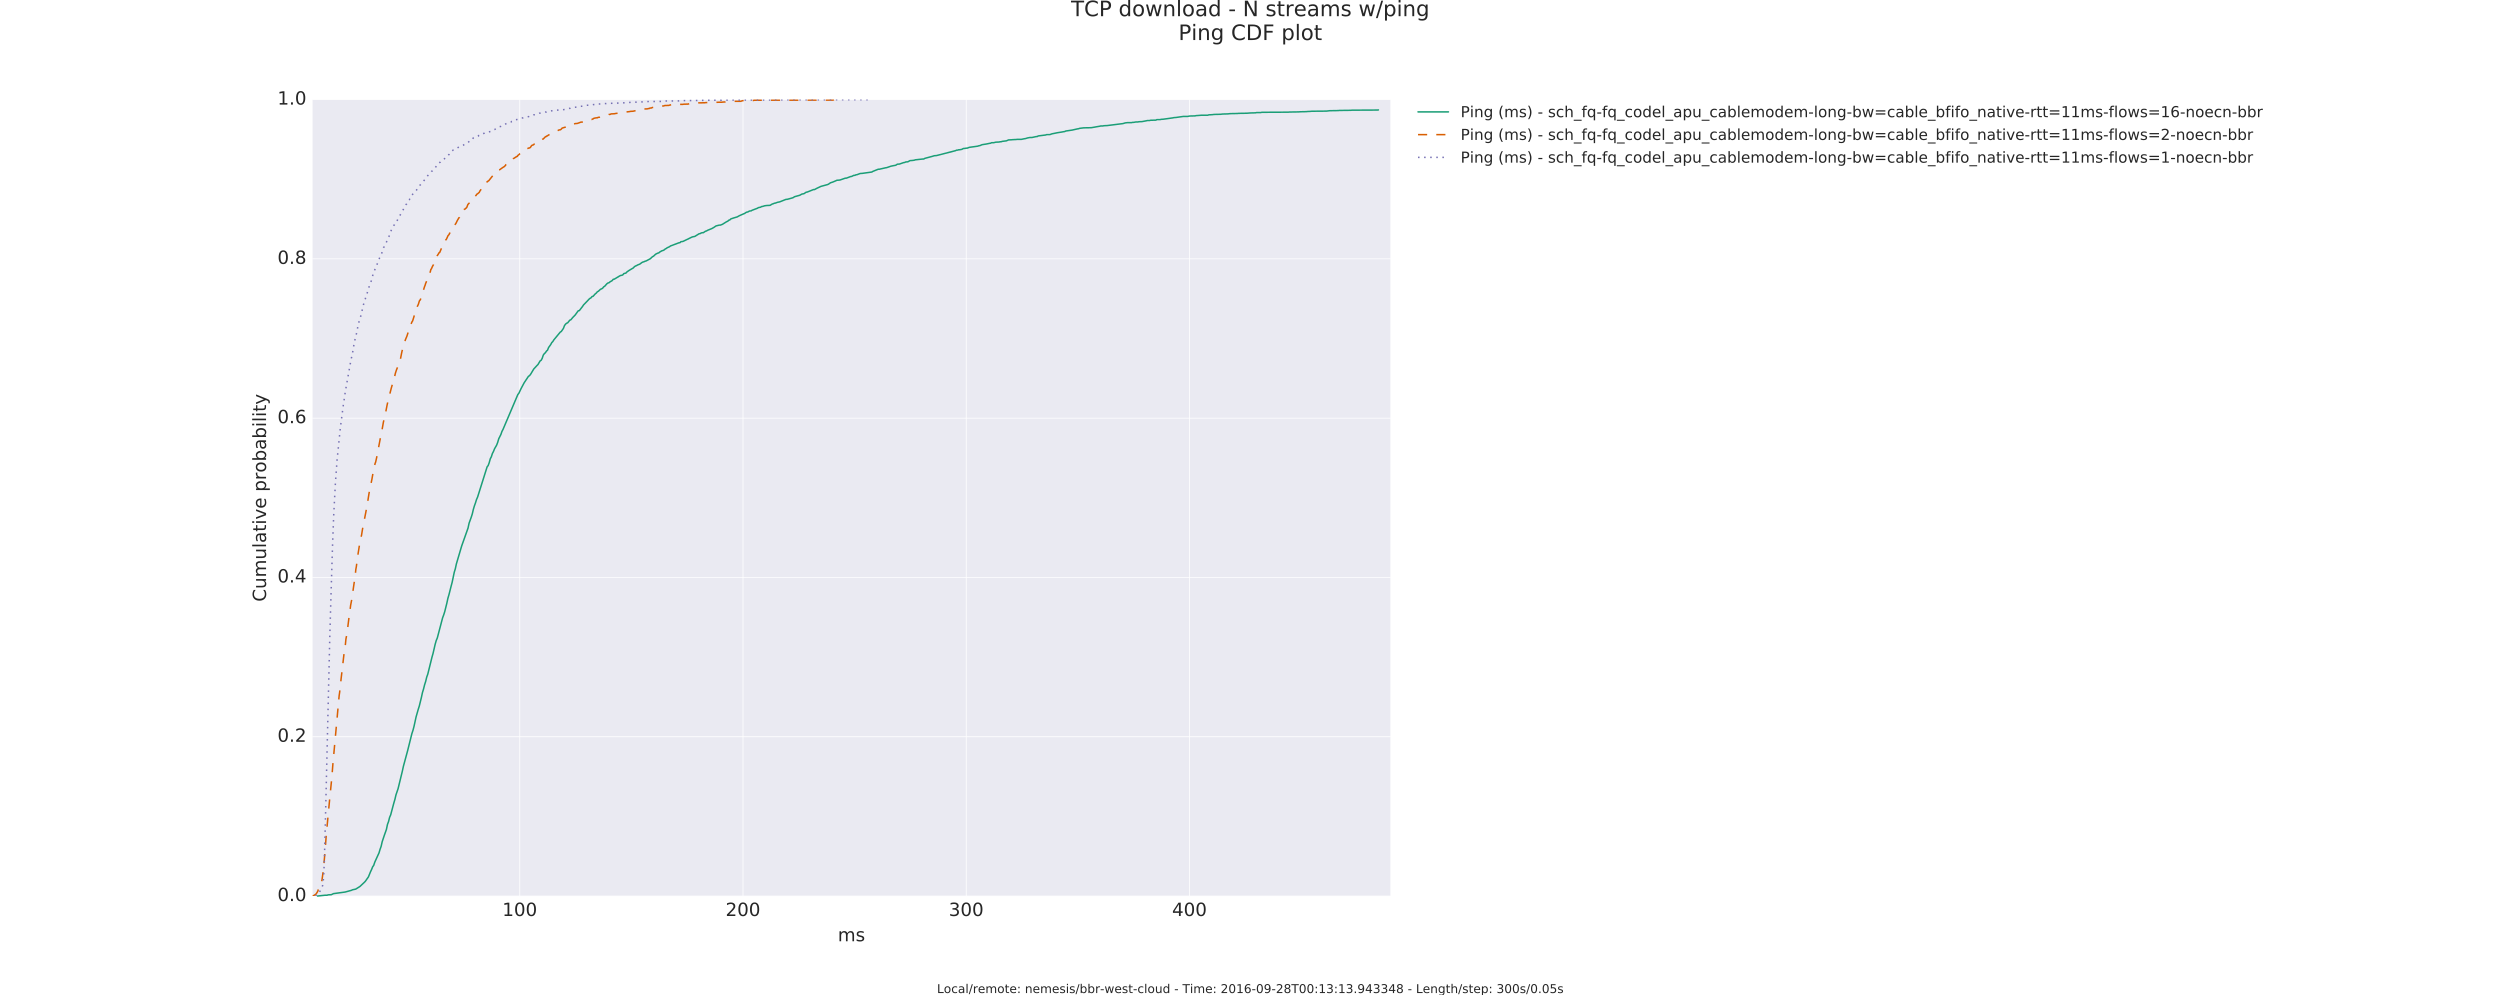 <?xml version="1.0" encoding="utf-8" standalone="no"?>
<!DOCTYPE svg PUBLIC "-//W3C//DTD SVG 1.1//EN"
  "http://www.w3.org/Graphics/SVG/1.1/DTD/svg11.dtd">
<!-- Created with matplotlib (http://matplotlib.org/) -->
<svg height="654pt" version="1.1" viewBox="0 0 1643 654" width="1643pt" xmlns="http://www.w3.org/2000/svg" xmlns:xlink="http://www.w3.org/1999/xlink">
 <defs>
  <style type="text/css">
*{stroke-linecap:butt;stroke-linejoin:round;stroke-miterlimit:100000;}
  </style>
 </defs>
 <g id="figure_1">
  <g id="patch_1">
   <path d="M 0 654.3 
L 1643.4 654.3 
L 1643.4 0 
L 0 0 
z
" style="fill:#ffffff;"/>
  </g>
  <g id="axes_1">
   <g id="patch_2">
    <path d="M 205.425 588.87 
L 913.762 588.87 
L 913.762 65.43 
L 205.425 65.43 
z
" style="fill:#eaeaf2;"/>
   </g>
   <g id="matplotlib.axis_1">
    <g id="xtick_1">
     <g id="line2d_1">
      <path clip-path="url(#p3f04e9c673)" d="M 341.579 588.87 
L 341.579 65.43 
" style="fill:none;stroke:#ffffff;stroke-linecap:round;stroke-width:0.5;"/>
     </g>
     <g id="line2d_2">
      <defs>
       <path d="M 0 0 
L 0 0 
" id="m3aa45dae43" style="stroke:#262626;stroke-width:0.5;"/>
      </defs>
      <g>
       <use style="fill:#262626;stroke:#262626;stroke-width:0.5;" x="341.579" xlink:href="#m3aa45dae43" y="588.87"/>
      </g>
     </g>
     <g id="line2d_3">
      <g>
       <use style="fill:#262626;stroke:#262626;stroke-width:0.5;" x="341.579" xlink:href="#m3aa45dae43" y="65.43"/>
      </g>
     </g>
     <g id="text_1">
      <!-- 100 -->
      <defs>
       <path d="M 31.781 66.406 
Q 24.172 66.406 20.328 58.906 
Q 16.5 51.422 16.5 36.375 
Q 16.5 21.391 20.328 13.891 
Q 24.172 6.391 31.781 6.391 
Q 39.453 6.391 43.281 13.891 
Q 47.125 21.391 47.125 36.375 
Q 47.125 51.422 43.281 58.906 
Q 39.453 66.406 31.781 66.406 
M 31.781 74.219 
Q 44.047 74.219 50.516 64.516 
Q 56.984 54.828 56.984 36.375 
Q 56.984 17.969 50.516 8.266 
Q 44.047 -1.422 31.781 -1.422 
Q 19.531 -1.422 13.062 8.266 
Q 6.594 17.969 6.594 36.375 
Q 6.594 54.828 13.062 64.516 
Q 19.531 74.219 31.781 74.219 
" id="BitstreamVeraSans-Roman-30"/>
       <path d="M 12.406 8.297 
L 28.516 8.297 
L 28.516 63.922 
L 10.984 60.406 
L 10.984 69.391 
L 28.422 72.906 
L 38.281 72.906 
L 38.281 8.297 
L 54.391 8.297 
L 54.391 0 
L 12.406 0 
z
" id="BitstreamVeraSans-Roman-31"/>
      </defs>
      <g style="fill:#262626;" transform="translate(330.126 601.988)scale(0.12 -0.12)">
       <use xlink:href="#BitstreamVeraSans-Roman-31"/>
       <use x="63.623" xlink:href="#BitstreamVeraSans-Roman-30"/>
       <use x="127.246" xlink:href="#BitstreamVeraSans-Roman-30"/>
      </g>
     </g>
    </g>
    <g id="xtick_2">
     <g id="line2d_4">
      <path clip-path="url(#p3f04e9c673)" d="M 488.292 588.87 
L 488.292 65.43 
" style="fill:none;stroke:#ffffff;stroke-linecap:round;stroke-width:0.5;"/>
     </g>
     <g id="line2d_5">
      <g>
       <use style="fill:#262626;stroke:#262626;stroke-width:0.5;" x="488.292" xlink:href="#m3aa45dae43" y="588.87"/>
      </g>
     </g>
     <g id="line2d_6">
      <g>
       <use style="fill:#262626;stroke:#262626;stroke-width:0.5;" x="488.292" xlink:href="#m3aa45dae43" y="65.43"/>
      </g>
     </g>
     <g id="text_2">
      <!-- 200 -->
      <defs>
       <path d="M 19.188 8.297 
L 53.609 8.297 
L 53.609 0 
L 7.328 0 
L 7.328 8.297 
Q 12.938 14.109 22.625 23.891 
Q 32.328 33.688 34.812 36.531 
Q 39.547 41.844 41.422 45.531 
Q 43.312 49.219 43.312 52.781 
Q 43.312 58.594 39.234 62.25 
Q 35.156 65.922 28.609 65.922 
Q 23.969 65.922 18.812 64.312 
Q 13.672 62.703 7.812 59.422 
L 7.812 69.391 
Q 13.766 71.781 18.938 73 
Q 24.125 74.219 28.422 74.219 
Q 39.75 74.219 46.484 68.547 
Q 53.219 62.891 53.219 53.422 
Q 53.219 48.922 51.531 44.891 
Q 49.859 40.875 45.406 35.406 
Q 44.188 33.984 37.641 27.219 
Q 31.109 20.453 19.188 8.297 
" id="BitstreamVeraSans-Roman-32"/>
      </defs>
      <g style="fill:#262626;" transform="translate(476.84 601.988)scale(0.12 -0.12)">
       <use xlink:href="#BitstreamVeraSans-Roman-32"/>
       <use x="63.623" xlink:href="#BitstreamVeraSans-Roman-30"/>
       <use x="127.246" xlink:href="#BitstreamVeraSans-Roman-30"/>
      </g>
     </g>
    </g>
    <g id="xtick_3">
     <g id="line2d_7">
      <path clip-path="url(#p3f04e9c673)" d="M 635.006 588.87 
L 635.006 65.43 
" style="fill:none;stroke:#ffffff;stroke-linecap:round;stroke-width:0.5;"/>
     </g>
     <g id="line2d_8">
      <g>
       <use style="fill:#262626;stroke:#262626;stroke-width:0.5;" x="635.006" xlink:href="#m3aa45dae43" y="588.87"/>
      </g>
     </g>
     <g id="line2d_9">
      <g>
       <use style="fill:#262626;stroke:#262626;stroke-width:0.5;" x="635.006" xlink:href="#m3aa45dae43" y="65.43"/>
      </g>
     </g>
     <g id="text_3">
      <!-- 300 -->
      <defs>
       <path d="M 40.578 39.312 
Q 47.656 37.797 51.625 33 
Q 55.609 28.219 55.609 21.188 
Q 55.609 10.406 48.188 4.484 
Q 40.766 -1.422 27.094 -1.422 
Q 22.516 -1.422 17.656 -0.516 
Q 12.797 0.391 7.625 2.203 
L 7.625 11.719 
Q 11.719 9.328 16.594 8.109 
Q 21.484 6.891 26.812 6.891 
Q 36.078 6.891 40.938 10.547 
Q 45.797 14.203 45.797 21.188 
Q 45.797 27.641 41.281 31.266 
Q 36.766 34.906 28.719 34.906 
L 20.219 34.906 
L 20.219 43.016 
L 29.109 43.016 
Q 36.375 43.016 40.234 45.922 
Q 44.094 48.828 44.094 54.297 
Q 44.094 59.906 40.109 62.906 
Q 36.141 65.922 28.719 65.922 
Q 24.656 65.922 20.016 65.031 
Q 15.375 64.156 9.812 62.312 
L 9.812 71.094 
Q 15.438 72.656 20.344 73.438 
Q 25.25 74.219 29.594 74.219 
Q 40.828 74.219 47.359 69.109 
Q 53.906 64.016 53.906 55.328 
Q 53.906 49.266 50.438 45.094 
Q 46.969 40.922 40.578 39.312 
" id="BitstreamVeraSans-Roman-33"/>
      </defs>
      <g style="fill:#262626;" transform="translate(623.554 601.988)scale(0.12 -0.12)">
       <use xlink:href="#BitstreamVeraSans-Roman-33"/>
       <use x="63.623" xlink:href="#BitstreamVeraSans-Roman-30"/>
       <use x="127.246" xlink:href="#BitstreamVeraSans-Roman-30"/>
      </g>
     </g>
    </g>
    <g id="xtick_4">
     <g id="line2d_10">
      <path clip-path="url(#p3f04e9c673)" d="M 781.72 588.87 
L 781.72 65.43 
" style="fill:none;stroke:#ffffff;stroke-linecap:round;stroke-width:0.5;"/>
     </g>
     <g id="line2d_11">
      <g>
       <use style="fill:#262626;stroke:#262626;stroke-width:0.5;" x="781.72" xlink:href="#m3aa45dae43" y="588.87"/>
      </g>
     </g>
     <g id="line2d_12">
      <g>
       <use style="fill:#262626;stroke:#262626;stroke-width:0.5;" x="781.72" xlink:href="#m3aa45dae43" y="65.43"/>
      </g>
     </g>
     <g id="text_4">
      <!-- 400 -->
      <defs>
       <path d="M 37.797 64.312 
L 12.891 25.391 
L 37.797 25.391 
z
M 35.203 72.906 
L 47.609 72.906 
L 47.609 25.391 
L 58.016 25.391 
L 58.016 17.188 
L 47.609 17.188 
L 47.609 0 
L 37.797 0 
L 37.797 17.188 
L 4.891 17.188 
L 4.891 26.703 
z
" id="BitstreamVeraSans-Roman-34"/>
      </defs>
      <g style="fill:#262626;" transform="translate(770.267 601.988)scale(0.12 -0.12)">
       <use xlink:href="#BitstreamVeraSans-Roman-34"/>
       <use x="63.623" xlink:href="#BitstreamVeraSans-Roman-30"/>
       <use x="127.246" xlink:href="#BitstreamVeraSans-Roman-30"/>
      </g>
     </g>
    </g>
    <g id="xtick_5">
     <g id="line2d_13">
      <g>
       <use style="fill:#262626;stroke:#262626;stroke-width:0.5;" x="224.208" xlink:href="#m3aa45dae43" y="588.87"/>
      </g>
     </g>
     <g id="line2d_14">
      <g>
       <use style="fill:#262626;stroke:#262626;stroke-width:0.5;" x="224.208" xlink:href="#m3aa45dae43" y="65.43"/>
      </g>
     </g>
    </g>
    <g id="xtick_6">
     <g id="line2d_15">
      <g>
       <use style="fill:#262626;stroke:#262626;stroke-width:0.5;" x="253.551" xlink:href="#m3aa45dae43" y="588.87"/>
      </g>
     </g>
     <g id="line2d_16">
      <g>
       <use style="fill:#262626;stroke:#262626;stroke-width:0.5;" x="253.551" xlink:href="#m3aa45dae43" y="65.43"/>
      </g>
     </g>
    </g>
    <g id="xtick_7">
     <g id="line2d_17">
      <g>
       <use style="fill:#262626;stroke:#262626;stroke-width:0.5;" x="282.893" xlink:href="#m3aa45dae43" y="588.87"/>
      </g>
     </g>
     <g id="line2d_18">
      <g>
       <use style="fill:#262626;stroke:#262626;stroke-width:0.5;" x="282.893" xlink:href="#m3aa45dae43" y="65.43"/>
      </g>
     </g>
    </g>
    <g id="xtick_8">
     <g id="line2d_19">
      <g>
       <use style="fill:#262626;stroke:#262626;stroke-width:0.5;" x="312.236" xlink:href="#m3aa45dae43" y="588.87"/>
      </g>
     </g>
     <g id="line2d_20">
      <g>
       <use style="fill:#262626;stroke:#262626;stroke-width:0.5;" x="312.236" xlink:href="#m3aa45dae43" y="65.43"/>
      </g>
     </g>
    </g>
    <g id="xtick_9">
     <g id="line2d_21">
      <g>
       <use style="fill:#262626;stroke:#262626;stroke-width:0.5;" x="370.922" xlink:href="#m3aa45dae43" y="588.87"/>
      </g>
     </g>
     <g id="line2d_22">
      <g>
       <use style="fill:#262626;stroke:#262626;stroke-width:0.5;" x="370.922" xlink:href="#m3aa45dae43" y="65.43"/>
      </g>
     </g>
    </g>
    <g id="xtick_10">
     <g id="line2d_23">
      <g>
       <use style="fill:#262626;stroke:#262626;stroke-width:0.5;" x="400.264" xlink:href="#m3aa45dae43" y="588.87"/>
      </g>
     </g>
     <g id="line2d_24">
      <g>
       <use style="fill:#262626;stroke:#262626;stroke-width:0.5;" x="400.264" xlink:href="#m3aa45dae43" y="65.43"/>
      </g>
     </g>
    </g>
    <g id="xtick_11">
     <g id="line2d_25">
      <g>
       <use style="fill:#262626;stroke:#262626;stroke-width:0.5;" x="429.607" xlink:href="#m3aa45dae43" y="588.87"/>
      </g>
     </g>
     <g id="line2d_26">
      <g>
       <use style="fill:#262626;stroke:#262626;stroke-width:0.5;" x="429.607" xlink:href="#m3aa45dae43" y="65.43"/>
      </g>
     </g>
    </g>
    <g id="xtick_12">
     <g id="line2d_27">
      <g>
       <use style="fill:#262626;stroke:#262626;stroke-width:0.5;" x="458.95" xlink:href="#m3aa45dae43" y="588.87"/>
      </g>
     </g>
     <g id="line2d_28">
      <g>
       <use style="fill:#262626;stroke:#262626;stroke-width:0.5;" x="458.95" xlink:href="#m3aa45dae43" y="65.43"/>
      </g>
     </g>
    </g>
    <g id="xtick_13">
     <g id="line2d_29">
      <g>
       <use style="fill:#262626;stroke:#262626;stroke-width:0.5;" x="517.635" xlink:href="#m3aa45dae43" y="588.87"/>
      </g>
     </g>
     <g id="line2d_30">
      <g>
       <use style="fill:#262626;stroke:#262626;stroke-width:0.5;" x="517.635" xlink:href="#m3aa45dae43" y="65.43"/>
      </g>
     </g>
    </g>
    <g id="xtick_14">
     <g id="line2d_31">
      <g>
       <use style="fill:#262626;stroke:#262626;stroke-width:0.5;" x="546.978" xlink:href="#m3aa45dae43" y="588.87"/>
      </g>
     </g>
     <g id="line2d_32">
      <g>
       <use style="fill:#262626;stroke:#262626;stroke-width:0.5;" x="546.978" xlink:href="#m3aa45dae43" y="65.43"/>
      </g>
     </g>
    </g>
    <g id="xtick_15">
     <g id="line2d_33">
      <g>
       <use style="fill:#262626;stroke:#262626;stroke-width:0.5;" x="576.321" xlink:href="#m3aa45dae43" y="588.87"/>
      </g>
     </g>
     <g id="line2d_34">
      <g>
       <use style="fill:#262626;stroke:#262626;stroke-width:0.5;" x="576.321" xlink:href="#m3aa45dae43" y="65.43"/>
      </g>
     </g>
    </g>
    <g id="xtick_16">
     <g id="line2d_35">
      <g>
       <use style="fill:#262626;stroke:#262626;stroke-width:0.5;" x="605.663" xlink:href="#m3aa45dae43" y="588.87"/>
      </g>
     </g>
     <g id="line2d_36">
      <g>
       <use style="fill:#262626;stroke:#262626;stroke-width:0.5;" x="605.663" xlink:href="#m3aa45dae43" y="65.43"/>
      </g>
     </g>
    </g>
    <g id="xtick_17">
     <g id="line2d_37">
      <g>
       <use style="fill:#262626;stroke:#262626;stroke-width:0.5;" x="664.349" xlink:href="#m3aa45dae43" y="588.87"/>
      </g>
     </g>
     <g id="line2d_38">
      <g>
       <use style="fill:#262626;stroke:#262626;stroke-width:0.5;" x="664.349" xlink:href="#m3aa45dae43" y="65.43"/>
      </g>
     </g>
    </g>
    <g id="xtick_18">
     <g id="line2d_39">
      <g>
       <use style="fill:#262626;stroke:#262626;stroke-width:0.5;" x="693.691" xlink:href="#m3aa45dae43" y="588.87"/>
      </g>
     </g>
     <g id="line2d_40">
      <g>
       <use style="fill:#262626;stroke:#262626;stroke-width:0.5;" x="693.691" xlink:href="#m3aa45dae43" y="65.43"/>
      </g>
     </g>
    </g>
    <g id="xtick_19">
     <g id="line2d_41">
      <g>
       <use style="fill:#262626;stroke:#262626;stroke-width:0.5;" x="723.034" xlink:href="#m3aa45dae43" y="588.87"/>
      </g>
     </g>
     <g id="line2d_42">
      <g>
       <use style="fill:#262626;stroke:#262626;stroke-width:0.5;" x="723.034" xlink:href="#m3aa45dae43" y="65.43"/>
      </g>
     </g>
    </g>
    <g id="xtick_20">
     <g id="line2d_43">
      <g>
       <use style="fill:#262626;stroke:#262626;stroke-width:0.5;" x="752.377" xlink:href="#m3aa45dae43" y="588.87"/>
      </g>
     </g>
     <g id="line2d_44">
      <g>
       <use style="fill:#262626;stroke:#262626;stroke-width:0.5;" x="752.377" xlink:href="#m3aa45dae43" y="65.43"/>
      </g>
     </g>
    </g>
    <g id="xtick_21">
     <g id="line2d_45">
      <g>
       <use style="fill:#262626;stroke:#262626;stroke-width:0.5;" x="811.062" xlink:href="#m3aa45dae43" y="588.87"/>
      </g>
     </g>
     <g id="line2d_46">
      <g>
       <use style="fill:#262626;stroke:#262626;stroke-width:0.5;" x="811.062" xlink:href="#m3aa45dae43" y="65.43"/>
      </g>
     </g>
    </g>
    <g id="xtick_22">
     <g id="line2d_47">
      <g>
       <use style="fill:#262626;stroke:#262626;stroke-width:0.5;" x="840.405" xlink:href="#m3aa45dae43" y="588.87"/>
      </g>
     </g>
     <g id="line2d_48">
      <g>
       <use style="fill:#262626;stroke:#262626;stroke-width:0.5;" x="840.405" xlink:href="#m3aa45dae43" y="65.43"/>
      </g>
     </g>
    </g>
    <g id="xtick_23">
     <g id="line2d_49">
      <g>
       <use style="fill:#262626;stroke:#262626;stroke-width:0.5;" x="869.748" xlink:href="#m3aa45dae43" y="588.87"/>
      </g>
     </g>
     <g id="line2d_50">
      <g>
       <use style="fill:#262626;stroke:#262626;stroke-width:0.5;" x="869.748" xlink:href="#m3aa45dae43" y="65.43"/>
      </g>
     </g>
    </g>
    <g id="xtick_24">
     <g id="line2d_51">
      <g>
       <use style="fill:#262626;stroke:#262626;stroke-width:0.5;" x="899.091" xlink:href="#m3aa45dae43" y="588.87"/>
      </g>
     </g>
     <g id="line2d_52">
      <g>
       <use style="fill:#262626;stroke:#262626;stroke-width:0.5;" x="899.091" xlink:href="#m3aa45dae43" y="65.43"/>
      </g>
     </g>
    </g>
    <g id="text_5">
     <!-- ms -->
     <defs>
      <path d="M 52 44.188 
Q 55.375 50.25 60.062 53.125 
Q 64.75 56 71.094 56 
Q 79.641 56 84.281 50.016 
Q 88.922 44.047 88.922 33.016 
L 88.922 0 
L 79.891 0 
L 79.891 32.719 
Q 79.891 40.578 77.094 44.375 
Q 74.312 48.188 68.609 48.188 
Q 61.625 48.188 57.562 43.547 
Q 53.516 38.922 53.516 30.906 
L 53.516 0 
L 44.484 0 
L 44.484 32.719 
Q 44.484 40.625 41.703 44.406 
Q 38.922 48.188 33.109 48.188 
Q 26.219 48.188 22.156 43.531 
Q 18.109 38.875 18.109 30.906 
L 18.109 0 
L 9.078 0 
L 9.078 54.688 
L 18.109 54.688 
L 18.109 46.188 
Q 21.188 51.219 25.484 53.609 
Q 29.781 56 35.688 56 
Q 41.656 56 45.828 52.969 
Q 50 49.953 52 44.188 
" id="BitstreamVeraSans-Roman-6d"/>
      <path d="M 44.281 53.078 
L 44.281 44.578 
Q 40.484 46.531 36.375 47.5 
Q 32.281 48.484 27.875 48.484 
Q 21.188 48.484 17.844 46.438 
Q 14.5 44.391 14.5 40.281 
Q 14.5 37.156 16.891 35.375 
Q 19.281 33.594 26.516 31.984 
L 29.594 31.297 
Q 39.156 29.25 43.188 25.516 
Q 47.219 21.781 47.219 15.094 
Q 47.219 7.469 41.188 3.016 
Q 35.156 -1.422 24.609 -1.422 
Q 20.219 -1.422 15.453 -0.562 
Q 10.688 0.297 5.422 2 
L 5.422 11.281 
Q 10.406 8.688 15.234 7.391 
Q 20.062 6.109 24.812 6.109 
Q 31.156 6.109 34.562 8.281 
Q 37.984 10.453 37.984 14.406 
Q 37.984 18.062 35.516 20.016 
Q 33.062 21.969 24.703 23.781 
L 21.578 24.516 
Q 13.234 26.266 9.516 29.906 
Q 5.812 33.547 5.812 39.891 
Q 5.812 47.609 11.281 51.797 
Q 16.75 56 26.812 56 
Q 31.781 56 36.172 55.266 
Q 40.578 54.547 44.281 53.078 
" id="BitstreamVeraSans-Roman-73"/>
     </defs>
     <g style="fill:#262626;" transform="translate(550.623 618.602)scale(0.12 -0.12)">
      <use xlink:href="#BitstreamVeraSans-Roman-6d"/>
      <use x="97.412" xlink:href="#BitstreamVeraSans-Roman-73"/>
     </g>
    </g>
   </g>
   <g id="matplotlib.axis_2">
    <g id="ytick_1">
     <g id="line2d_53">
      <path clip-path="url(#p3f04e9c673)" d="M 205.425 588.87 
L 913.762 588.87 
" style="fill:none;stroke:#ffffff;stroke-linecap:round;stroke-width:0.5;"/>
     </g>
     <g id="line2d_54">
      <g>
       <use style="fill:#262626;stroke:#262626;stroke-width:0.5;" x="205.425" xlink:href="#m3aa45dae43" y="588.87"/>
      </g>
     </g>
     <g id="line2d_55">
      <g>
       <use style="fill:#262626;stroke:#262626;stroke-width:0.5;" x="913.762" xlink:href="#m3aa45dae43" y="588.87"/>
      </g>
     </g>
     <g id="text_6">
      <!-- 0.0 -->
      <defs>
       <path d="M 10.688 12.406 
L 21 12.406 
L 21 0 
L 10.688 0 
z
" id="BitstreamVeraSans-Roman-2e"/>
      </defs>
      <g style="fill:#262626;" transform="translate(182.341 592.181)scale(0.12 -0.12)">
       <use xlink:href="#BitstreamVeraSans-Roman-30"/>
       <use x="63.623" xlink:href="#BitstreamVeraSans-Roman-2e"/>
       <use x="95.41" xlink:href="#BitstreamVeraSans-Roman-30"/>
      </g>
     </g>
    </g>
    <g id="ytick_2">
     <g id="line2d_56">
      <path clip-path="url(#p3f04e9c673)" d="M 205.425 484.182 
L 913.762 484.182 
" style="fill:none;stroke:#ffffff;stroke-linecap:round;stroke-width:0.5;"/>
     </g>
     <g id="line2d_57">
      <g>
       <use style="fill:#262626;stroke:#262626;stroke-width:0.5;" x="205.425" xlink:href="#m3aa45dae43" y="484.182"/>
      </g>
     </g>
     <g id="line2d_58">
      <g>
       <use style="fill:#262626;stroke:#262626;stroke-width:0.5;" x="913.762" xlink:href="#m3aa45dae43" y="484.182"/>
      </g>
     </g>
     <g id="text_7">
      <!-- 0.2 -->
      <g style="fill:#262626;" transform="translate(182.341 487.493)scale(0.12 -0.12)">
       <use xlink:href="#BitstreamVeraSans-Roman-30"/>
       <use x="63.623" xlink:href="#BitstreamVeraSans-Roman-2e"/>
       <use x="95.41" xlink:href="#BitstreamVeraSans-Roman-32"/>
      </g>
     </g>
    </g>
    <g id="ytick_3">
     <g id="line2d_59">
      <path clip-path="url(#p3f04e9c673)" d="M 205.425 379.494 
L 913.762 379.494 
" style="fill:none;stroke:#ffffff;stroke-linecap:round;stroke-width:0.5;"/>
     </g>
     <g id="line2d_60">
      <g>
       <use style="fill:#262626;stroke:#262626;stroke-width:0.5;" x="205.425" xlink:href="#m3aa45dae43" y="379.494"/>
      </g>
     </g>
     <g id="line2d_61">
      <g>
       <use style="fill:#262626;stroke:#262626;stroke-width:0.5;" x="913.762" xlink:href="#m3aa45dae43" y="379.494"/>
      </g>
     </g>
     <g id="text_8">
      <!-- 0.4 -->
      <g style="fill:#262626;" transform="translate(182.341 382.805)scale(0.12 -0.12)">
       <use xlink:href="#BitstreamVeraSans-Roman-30"/>
       <use x="63.623" xlink:href="#BitstreamVeraSans-Roman-2e"/>
       <use x="95.41" xlink:href="#BitstreamVeraSans-Roman-34"/>
      </g>
     </g>
    </g>
    <g id="ytick_4">
     <g id="line2d_62">
      <path clip-path="url(#p3f04e9c673)" d="M 205.425 274.806 
L 913.762 274.806 
" style="fill:none;stroke:#ffffff;stroke-linecap:round;stroke-width:0.5;"/>
     </g>
     <g id="line2d_63">
      <g>
       <use style="fill:#262626;stroke:#262626;stroke-width:0.5;" x="205.425" xlink:href="#m3aa45dae43" y="274.806"/>
      </g>
     </g>
     <g id="line2d_64">
      <g>
       <use style="fill:#262626;stroke:#262626;stroke-width:0.5;" x="913.762" xlink:href="#m3aa45dae43" y="274.806"/>
      </g>
     </g>
     <g id="text_9">
      <!-- 0.6 -->
      <defs>
       <path d="M 33.016 40.375 
Q 26.375 40.375 22.484 35.828 
Q 18.609 31.297 18.609 23.391 
Q 18.609 15.531 22.484 10.953 
Q 26.375 6.391 33.016 6.391 
Q 39.656 6.391 43.531 10.953 
Q 47.406 15.531 47.406 23.391 
Q 47.406 31.297 43.531 35.828 
Q 39.656 40.375 33.016 40.375 
M 52.594 71.297 
L 52.594 62.312 
Q 48.875 64.062 45.094 64.984 
Q 41.312 65.922 37.594 65.922 
Q 27.828 65.922 22.672 59.328 
Q 17.531 52.734 16.797 39.406 
Q 19.672 43.656 24.016 45.922 
Q 28.375 48.188 33.594 48.188 
Q 44.578 48.188 50.953 41.516 
Q 57.328 34.859 57.328 23.391 
Q 57.328 12.156 50.688 5.359 
Q 44.047 -1.422 33.016 -1.422 
Q 20.359 -1.422 13.672 8.266 
Q 6.984 17.969 6.984 36.375 
Q 6.984 53.656 15.188 63.938 
Q 23.391 74.219 37.203 74.219 
Q 40.922 74.219 44.703 73.484 
Q 48.484 72.75 52.594 71.297 
" id="BitstreamVeraSans-Roman-36"/>
      </defs>
      <g style="fill:#262626;" transform="translate(182.341 278.117)scale(0.12 -0.12)">
       <use xlink:href="#BitstreamVeraSans-Roman-30"/>
       <use x="63.623" xlink:href="#BitstreamVeraSans-Roman-2e"/>
       <use x="95.41" xlink:href="#BitstreamVeraSans-Roman-36"/>
      </g>
     </g>
    </g>
    <g id="ytick_5">
     <g id="line2d_65">
      <path clip-path="url(#p3f04e9c673)" d="M 205.425 170.118 
L 913.762 170.118 
" style="fill:none;stroke:#ffffff;stroke-linecap:round;stroke-width:0.5;"/>
     </g>
     <g id="line2d_66">
      <g>
       <use style="fill:#262626;stroke:#262626;stroke-width:0.5;" x="205.425" xlink:href="#m3aa45dae43" y="170.118"/>
      </g>
     </g>
     <g id="line2d_67">
      <g>
       <use style="fill:#262626;stroke:#262626;stroke-width:0.5;" x="913.762" xlink:href="#m3aa45dae43" y="170.118"/>
      </g>
     </g>
     <g id="text_10">
      <!-- 0.8 -->
      <defs>
       <path d="M 31.781 34.625 
Q 24.75 34.625 20.719 30.859 
Q 16.703 27.094 16.703 20.516 
Q 16.703 13.922 20.719 10.156 
Q 24.75 6.391 31.781 6.391 
Q 38.812 6.391 42.859 10.172 
Q 46.922 13.969 46.922 20.516 
Q 46.922 27.094 42.891 30.859 
Q 38.875 34.625 31.781 34.625 
M 21.922 38.812 
Q 15.578 40.375 12.031 44.719 
Q 8.5 49.078 8.5 55.328 
Q 8.5 64.062 14.719 69.141 
Q 20.953 74.219 31.781 74.219 
Q 42.672 74.219 48.875 69.141 
Q 55.078 64.062 55.078 55.328 
Q 55.078 49.078 51.531 44.719 
Q 48 40.375 41.703 38.812 
Q 48.828 37.156 52.797 32.312 
Q 56.781 27.484 56.781 20.516 
Q 56.781 9.906 50.312 4.234 
Q 43.844 -1.422 31.781 -1.422 
Q 19.734 -1.422 13.25 4.234 
Q 6.781 9.906 6.781 20.516 
Q 6.781 27.484 10.781 32.312 
Q 14.797 37.156 21.922 38.812 
M 18.312 54.391 
Q 18.312 48.734 21.844 45.562 
Q 25.391 42.391 31.781 42.391 
Q 38.141 42.391 41.719 45.562 
Q 45.312 48.734 45.312 54.391 
Q 45.312 60.062 41.719 63.234 
Q 38.141 66.406 31.781 66.406 
Q 25.391 66.406 21.844 63.234 
Q 18.312 60.062 18.312 54.391 
" id="BitstreamVeraSans-Roman-38"/>
      </defs>
      <g style="fill:#262626;" transform="translate(182.341 173.429)scale(0.12 -0.12)">
       <use xlink:href="#BitstreamVeraSans-Roman-30"/>
       <use x="63.623" xlink:href="#BitstreamVeraSans-Roman-2e"/>
       <use x="95.41" xlink:href="#BitstreamVeraSans-Roman-38"/>
      </g>
     </g>
    </g>
    <g id="ytick_6">
     <g id="line2d_68">
      <path clip-path="url(#p3f04e9c673)" d="M 205.425 65.43 
L 913.762 65.43 
" style="fill:none;stroke:#ffffff;stroke-linecap:round;stroke-width:0.5;"/>
     </g>
     <g id="line2d_69">
      <g>
       <use style="fill:#262626;stroke:#262626;stroke-width:0.5;" x="205.425" xlink:href="#m3aa45dae43" y="65.43"/>
      </g>
     </g>
     <g id="line2d_70">
      <g>
       <use style="fill:#262626;stroke:#262626;stroke-width:0.5;" x="913.762" xlink:href="#m3aa45dae43" y="65.43"/>
      </g>
     </g>
     <g id="text_11">
      <!-- 1.0 -->
      <g style="fill:#262626;" transform="translate(182.341 68.741)scale(0.12 -0.12)">
       <use xlink:href="#BitstreamVeraSans-Roman-31"/>
       <use x="63.623" xlink:href="#BitstreamVeraSans-Roman-2e"/>
       <use x="95.41" xlink:href="#BitstreamVeraSans-Roman-30"/>
      </g>
     </g>
    </g>
    <g id="ytick_7">
     <g id="line2d_71">
      <g>
       <use style="fill:#262626;stroke:#262626;stroke-width:0.5;" x="205.425" xlink:href="#m3aa45dae43" y="562.698"/>
      </g>
     </g>
     <g id="line2d_72">
      <g>
       <use style="fill:#262626;stroke:#262626;stroke-width:0.5;" x="913.762" xlink:href="#m3aa45dae43" y="562.698"/>
      </g>
     </g>
    </g>
    <g id="ytick_8">
     <g id="line2d_73">
      <g>
       <use style="fill:#262626;stroke:#262626;stroke-width:0.5;" x="205.425" xlink:href="#m3aa45dae43" y="536.526"/>
      </g>
     </g>
     <g id="line2d_74">
      <g>
       <use style="fill:#262626;stroke:#262626;stroke-width:0.5;" x="913.762" xlink:href="#m3aa45dae43" y="536.526"/>
      </g>
     </g>
    </g>
    <g id="ytick_9">
     <g id="line2d_75">
      <g>
       <use style="fill:#262626;stroke:#262626;stroke-width:0.5;" x="205.425" xlink:href="#m3aa45dae43" y="510.354"/>
      </g>
     </g>
     <g id="line2d_76">
      <g>
       <use style="fill:#262626;stroke:#262626;stroke-width:0.5;" x="913.762" xlink:href="#m3aa45dae43" y="510.354"/>
      </g>
     </g>
    </g>
    <g id="ytick_10">
     <g id="line2d_77">
      <g>
       <use style="fill:#262626;stroke:#262626;stroke-width:0.5;" x="205.425" xlink:href="#m3aa45dae43" y="458.01"/>
      </g>
     </g>
     <g id="line2d_78">
      <g>
       <use style="fill:#262626;stroke:#262626;stroke-width:0.5;" x="913.762" xlink:href="#m3aa45dae43" y="458.01"/>
      </g>
     </g>
    </g>
    <g id="ytick_11">
     <g id="line2d_79">
      <g>
       <use style="fill:#262626;stroke:#262626;stroke-width:0.5;" x="205.425" xlink:href="#m3aa45dae43" y="431.838"/>
      </g>
     </g>
     <g id="line2d_80">
      <g>
       <use style="fill:#262626;stroke:#262626;stroke-width:0.5;" x="913.762" xlink:href="#m3aa45dae43" y="431.838"/>
      </g>
     </g>
    </g>
    <g id="ytick_12">
     <g id="line2d_81">
      <g>
       <use style="fill:#262626;stroke:#262626;stroke-width:0.5;" x="205.425" xlink:href="#m3aa45dae43" y="405.666"/>
      </g>
     </g>
     <g id="line2d_82">
      <g>
       <use style="fill:#262626;stroke:#262626;stroke-width:0.5;" x="913.762" xlink:href="#m3aa45dae43" y="405.666"/>
      </g>
     </g>
    </g>
    <g id="ytick_13">
     <g id="line2d_83">
      <g>
       <use style="fill:#262626;stroke:#262626;stroke-width:0.5;" x="205.425" xlink:href="#m3aa45dae43" y="353.322"/>
      </g>
     </g>
     <g id="line2d_84">
      <g>
       <use style="fill:#262626;stroke:#262626;stroke-width:0.5;" x="913.762" xlink:href="#m3aa45dae43" y="353.322"/>
      </g>
     </g>
    </g>
    <g id="ytick_14">
     <g id="line2d_85">
      <g>
       <use style="fill:#262626;stroke:#262626;stroke-width:0.5;" x="205.425" xlink:href="#m3aa45dae43" y="327.15"/>
      </g>
     </g>
     <g id="line2d_86">
      <g>
       <use style="fill:#262626;stroke:#262626;stroke-width:0.5;" x="913.762" xlink:href="#m3aa45dae43" y="327.15"/>
      </g>
     </g>
    </g>
    <g id="ytick_15">
     <g id="line2d_87">
      <g>
       <use style="fill:#262626;stroke:#262626;stroke-width:0.5;" x="205.425" xlink:href="#m3aa45dae43" y="300.978"/>
      </g>
     </g>
     <g id="line2d_88">
      <g>
       <use style="fill:#262626;stroke:#262626;stroke-width:0.5;" x="913.762" xlink:href="#m3aa45dae43" y="300.978"/>
      </g>
     </g>
    </g>
    <g id="ytick_16">
     <g id="line2d_89">
      <g>
       <use style="fill:#262626;stroke:#262626;stroke-width:0.5;" x="205.425" xlink:href="#m3aa45dae43" y="248.634"/>
      </g>
     </g>
     <g id="line2d_90">
      <g>
       <use style="fill:#262626;stroke:#262626;stroke-width:0.5;" x="913.762" xlink:href="#m3aa45dae43" y="248.634"/>
      </g>
     </g>
    </g>
    <g id="ytick_17">
     <g id="line2d_91">
      <g>
       <use style="fill:#262626;stroke:#262626;stroke-width:0.5;" x="205.425" xlink:href="#m3aa45dae43" y="222.462"/>
      </g>
     </g>
     <g id="line2d_92">
      <g>
       <use style="fill:#262626;stroke:#262626;stroke-width:0.5;" x="913.762" xlink:href="#m3aa45dae43" y="222.462"/>
      </g>
     </g>
    </g>
    <g id="ytick_18">
     <g id="line2d_93">
      <g>
       <use style="fill:#262626;stroke:#262626;stroke-width:0.5;" x="205.425" xlink:href="#m3aa45dae43" y="196.29"/>
      </g>
     </g>
     <g id="line2d_94">
      <g>
       <use style="fill:#262626;stroke:#262626;stroke-width:0.5;" x="913.762" xlink:href="#m3aa45dae43" y="196.29"/>
      </g>
     </g>
    </g>
    <g id="ytick_19">
     <g id="line2d_95">
      <g>
       <use style="fill:#262626;stroke:#262626;stroke-width:0.5;" x="205.425" xlink:href="#m3aa45dae43" y="143.946"/>
      </g>
     </g>
     <g id="line2d_96">
      <g>
       <use style="fill:#262626;stroke:#262626;stroke-width:0.5;" x="913.762" xlink:href="#m3aa45dae43" y="143.946"/>
      </g>
     </g>
    </g>
    <g id="ytick_20">
     <g id="line2d_97">
      <g>
       <use style="fill:#262626;stroke:#262626;stroke-width:0.5;" x="205.425" xlink:href="#m3aa45dae43" y="117.774"/>
      </g>
     </g>
     <g id="line2d_98">
      <g>
       <use style="fill:#262626;stroke:#262626;stroke-width:0.5;" x="913.762" xlink:href="#m3aa45dae43" y="117.774"/>
      </g>
     </g>
    </g>
    <g id="ytick_21">
     <g id="line2d_99">
      <g>
       <use style="fill:#262626;stroke:#262626;stroke-width:0.5;" x="205.425" xlink:href="#m3aa45dae43" y="91.602"/>
      </g>
     </g>
     <g id="line2d_100">
      <g>
       <use style="fill:#262626;stroke:#262626;stroke-width:0.5;" x="913.762" xlink:href="#m3aa45dae43" y="91.602"/>
      </g>
     </g>
    </g>
    <g id="text_12">
     <!-- Cumulative probability -->
     <defs>
      <path id="BitstreamVeraSans-Roman-20"/>
      <path d="M 41.109 46.297 
Q 39.594 47.172 37.812 47.578 
Q 36.031 48 33.891 48 
Q 26.266 48 22.188 43.047 
Q 18.109 38.094 18.109 28.812 
L 18.109 0 
L 9.078 0 
L 9.078 54.688 
L 18.109 54.688 
L 18.109 46.188 
Q 20.953 51.172 25.484 53.578 
Q 30.031 56 36.531 56 
Q 37.453 56 38.578 55.875 
Q 39.703 55.766 41.062 55.516 
z
" id="BitstreamVeraSans-Roman-72"/>
      <path d="M 30.609 48.391 
Q 23.391 48.391 19.188 42.75 
Q 14.984 37.109 14.984 27.297 
Q 14.984 17.484 19.156 11.844 
Q 23.344 6.203 30.609 6.203 
Q 37.797 6.203 41.984 11.859 
Q 46.188 17.531 46.188 27.297 
Q 46.188 37.016 41.984 42.703 
Q 37.797 48.391 30.609 48.391 
M 30.609 56 
Q 42.328 56 49.016 48.375 
Q 55.719 40.766 55.719 27.297 
Q 55.719 13.875 49.016 6.219 
Q 42.328 -1.422 30.609 -1.422 
Q 18.844 -1.422 12.172 6.219 
Q 5.516 13.875 5.516 27.297 
Q 5.516 40.766 12.172 48.375 
Q 18.844 56 30.609 56 
" id="BitstreamVeraSans-Roman-6f"/>
      <path d="M 9.422 75.984 
L 18.406 75.984 
L 18.406 0 
L 9.422 0 
z
" id="BitstreamVeraSans-Roman-6c"/>
      <path d="M 56.203 29.594 
L 56.203 25.203 
L 14.891 25.203 
Q 15.484 15.922 20.484 11.062 
Q 25.484 6.203 34.422 6.203 
Q 39.594 6.203 44.453 7.469 
Q 49.312 8.734 54.109 11.281 
L 54.109 2.781 
Q 49.266 0.734 44.188 -0.344 
Q 39.109 -1.422 33.891 -1.422 
Q 20.797 -1.422 13.156 6.188 
Q 5.516 13.812 5.516 26.812 
Q 5.516 40.234 12.766 48.109 
Q 20.016 56 32.328 56 
Q 43.359 56 49.781 48.891 
Q 56.203 41.797 56.203 29.594 
M 47.219 32.234 
Q 47.125 39.594 43.094 43.984 
Q 39.062 48.391 32.422 48.391 
Q 24.906 48.391 20.391 44.141 
Q 15.875 39.891 15.188 32.172 
z
" id="BitstreamVeraSans-Roman-65"/>
      <path d="M 64.406 67.281 
L 64.406 56.891 
Q 59.422 61.531 53.781 63.812 
Q 48.141 66.109 41.797 66.109 
Q 29.297 66.109 22.656 58.469 
Q 16.016 50.828 16.016 36.375 
Q 16.016 21.969 22.656 14.328 
Q 29.297 6.688 41.797 6.688 
Q 48.141 6.688 53.781 8.984 
Q 59.422 11.281 64.406 15.922 
L 64.406 5.609 
Q 59.234 2.094 53.438 0.328 
Q 47.656 -1.422 41.219 -1.422 
Q 24.656 -1.422 15.125 8.703 
Q 5.609 18.844 5.609 36.375 
Q 5.609 53.953 15.125 64.078 
Q 24.656 74.219 41.219 74.219 
Q 47.75 74.219 53.531 72.484 
Q 59.328 70.75 64.406 67.281 
" id="BitstreamVeraSans-Roman-43"/>
      <path d="M 32.172 -5.078 
Q 28.375 -14.844 24.75 -17.812 
Q 21.141 -20.797 15.094 -20.797 
L 7.906 -20.797 
L 7.906 -13.281 
L 13.188 -13.281 
Q 16.891 -13.281 18.938 -11.516 
Q 21 -9.766 23.484 -3.219 
L 25.094 0.875 
L 2.984 54.688 
L 12.5 54.688 
L 29.594 11.922 
L 46.688 54.688 
L 56.203 54.688 
z
" id="BitstreamVeraSans-Roman-79"/>
      <path d="M 2.984 54.688 
L 12.5 54.688 
L 29.594 8.797 
L 46.688 54.688 
L 56.203 54.688 
L 35.688 0 
L 23.484 0 
z
" id="BitstreamVeraSans-Roman-76"/>
      <path d="M 9.422 54.688 
L 18.406 54.688 
L 18.406 0 
L 9.422 0 
z
M 9.422 75.984 
L 18.406 75.984 
L 18.406 64.594 
L 9.422 64.594 
z
" id="BitstreamVeraSans-Roman-69"/>
      <path d="M 18.312 70.219 
L 18.312 54.688 
L 36.812 54.688 
L 36.812 47.703 
L 18.312 47.703 
L 18.312 18.016 
Q 18.312 11.328 20.141 9.422 
Q 21.969 7.516 27.594 7.516 
L 36.812 7.516 
L 36.812 0 
L 27.594 0 
Q 17.188 0 13.234 3.875 
Q 9.281 7.766 9.281 18.016 
L 9.281 47.703 
L 2.688 47.703 
L 2.688 54.688 
L 9.281 54.688 
L 9.281 70.219 
z
" id="BitstreamVeraSans-Roman-74"/>
      <path d="M 8.5 21.578 
L 8.5 54.688 
L 17.484 54.688 
L 17.484 21.922 
Q 17.484 14.156 20.5 10.266 
Q 23.531 6.391 29.594 6.391 
Q 36.859 6.391 41.078 11.031 
Q 45.312 15.672 45.312 23.688 
L 45.312 54.688 
L 54.297 54.688 
L 54.297 0 
L 45.312 0 
L 45.312 8.406 
Q 42.047 3.422 37.719 1 
Q 33.406 -1.422 27.688 -1.422 
Q 18.266 -1.422 13.375 4.438 
Q 8.5 10.297 8.5 21.578 
" id="BitstreamVeraSans-Roman-75"/>
      <path d="M 34.281 27.484 
Q 23.391 27.484 19.188 25 
Q 14.984 22.516 14.984 16.5 
Q 14.984 11.719 18.141 8.906 
Q 21.297 6.109 26.703 6.109 
Q 34.188 6.109 38.703 11.406 
Q 43.219 16.703 43.219 25.484 
L 43.219 27.484 
z
M 52.203 31.203 
L 52.203 0 
L 43.219 0 
L 43.219 8.297 
Q 40.141 3.328 35.547 0.953 
Q 30.953 -1.422 24.312 -1.422 
Q 15.922 -1.422 10.953 3.297 
Q 6 8.016 6 15.922 
Q 6 25.141 12.172 29.828 
Q 18.359 34.516 30.609 34.516 
L 43.219 34.516 
L 43.219 35.406 
Q 43.219 41.609 39.141 45 
Q 35.062 48.391 27.688 48.391 
Q 23 48.391 18.547 47.266 
Q 14.109 46.141 10.016 43.891 
L 10.016 52.203 
Q 14.938 54.109 19.578 55.047 
Q 24.219 56 28.609 56 
Q 40.484 56 46.344 49.844 
Q 52.203 43.703 52.203 31.203 
" id="BitstreamVeraSans-Roman-61"/>
      <path d="M 18.109 8.203 
L 18.109 -20.797 
L 9.078 -20.797 
L 9.078 54.688 
L 18.109 54.688 
L 18.109 46.391 
Q 20.953 51.266 25.266 53.625 
Q 29.594 56 35.594 56 
Q 45.562 56 51.781 48.094 
Q 58.016 40.188 58.016 27.297 
Q 58.016 14.406 51.781 6.484 
Q 45.562 -1.422 35.594 -1.422 
Q 29.594 -1.422 25.266 0.953 
Q 20.953 3.328 18.109 8.203 
M 48.688 27.297 
Q 48.688 37.203 44.609 42.844 
Q 40.531 48.484 33.406 48.484 
Q 26.266 48.484 22.188 42.844 
Q 18.109 37.203 18.109 27.297 
Q 18.109 17.391 22.188 11.75 
Q 26.266 6.109 33.406 6.109 
Q 40.531 6.109 44.609 11.75 
Q 48.688 17.391 48.688 27.297 
" id="BitstreamVeraSans-Roman-70"/>
      <path d="M 48.688 27.297 
Q 48.688 37.203 44.609 42.844 
Q 40.531 48.484 33.406 48.484 
Q 26.266 48.484 22.188 42.844 
Q 18.109 37.203 18.109 27.297 
Q 18.109 17.391 22.188 11.75 
Q 26.266 6.109 33.406 6.109 
Q 40.531 6.109 44.609 11.75 
Q 48.688 17.391 48.688 27.297 
M 18.109 46.391 
Q 20.953 51.266 25.266 53.625 
Q 29.594 56 35.594 56 
Q 45.562 56 51.781 48.094 
Q 58.016 40.188 58.016 27.297 
Q 58.016 14.406 51.781 6.484 
Q 45.562 -1.422 35.594 -1.422 
Q 29.594 -1.422 25.266 0.953 
Q 20.953 3.328 18.109 8.203 
L 18.109 0 
L 9.078 0 
L 9.078 75.984 
L 18.109 75.984 
z
" id="BitstreamVeraSans-Roman-62"/>
     </defs>
     <g style="fill:#262626;" transform="translate(174.846 395.446)rotate(-90.0)scale(0.12 -0.12)">
      <use xlink:href="#BitstreamVeraSans-Roman-43"/>
      <use x="69.824" xlink:href="#BitstreamVeraSans-Roman-75"/>
      <use x="133.203" xlink:href="#BitstreamVeraSans-Roman-6d"/>
      <use x="230.615" xlink:href="#BitstreamVeraSans-Roman-75"/>
      <use x="293.994" xlink:href="#BitstreamVeraSans-Roman-6c"/>
      <use x="321.777" xlink:href="#BitstreamVeraSans-Roman-61"/>
      <use x="383.057" xlink:href="#BitstreamVeraSans-Roman-74"/>
      <use x="422.266" xlink:href="#BitstreamVeraSans-Roman-69"/>
      <use x="450.049" xlink:href="#BitstreamVeraSans-Roman-76"/>
      <use x="509.229" xlink:href="#BitstreamVeraSans-Roman-65"/>
      <use x="570.752" xlink:href="#BitstreamVeraSans-Roman-20"/>
      <use x="602.539" xlink:href="#BitstreamVeraSans-Roman-70"/>
      <use x="666.016" xlink:href="#BitstreamVeraSans-Roman-72"/>
      <use x="707.098" xlink:href="#BitstreamVeraSans-Roman-6f"/>
      <use x="768.279" xlink:href="#BitstreamVeraSans-Roman-62"/>
      <use x="831.756" xlink:href="#BitstreamVeraSans-Roman-61"/>
      <use x="893.035" xlink:href="#BitstreamVeraSans-Roman-62"/>
      <use x="956.512" xlink:href="#BitstreamVeraSans-Roman-69"/>
      <use x="984.295" xlink:href="#BitstreamVeraSans-Roman-6c"/>
      <use x="1012.078" xlink:href="#BitstreamVeraSans-Roman-69"/>
      <use x="1039.861" xlink:href="#BitstreamVeraSans-Roman-74"/>
      <use x="1079.07" xlink:href="#BitstreamVeraSans-Roman-79"/>
     </g>
    </g>
   </g>
   <g id="line2d_101">
    <path clip-path="url(#p3f04e9c673)" d="M 208.689 588.87 
L 213.564 588.347 
L 214.957 588.347 
L 215.654 588.085 
L 217.743 587.998 
L 219.136 587.3 
L 226.798 586.253 
L 230.977 585.119 
L 231.674 584.77 
L 233.763 584.334 
L 236.549 582.589 
L 237.942 581.28 
L 239.335 579.972 
L 240.032 579.274 
L 242.121 576.307 
L 243.514 572.905 
L 244.211 571.422 
L 244.907 569.677 
L 245.604 568.718 
L 246.3 566.624 
L 249.086 560.517 
L 249.783 558.162 
L 250.479 556.242 
L 251.176 553.189 
L 252.569 549.001 
L 253.962 545.076 
L 254.658 541.76 
L 255.355 539.928 
L 256.051 537.137 
L 256.748 535.566 
L 258.837 527.715 
L 259.534 525.359 
L 260.23 522.393 
L 261.623 518.293 
L 264.409 506.864 
L 265.106 503.637 
L 267.892 493.342 
L 270.678 482.175 
L 271.374 480.082 
L 272.071 477.465 
L 273.464 471.096 
L 274.857 466.211 
L 275.553 464.03 
L 276.947 458.359 
L 277.643 455.131 
L 278.34 452.863 
L 279.036 450.071 
L 279.733 447.89 
L 280.429 445.011 
L 281.126 443.092 
L 283.912 431.838 
L 284.608 429.395 
L 286.001 423.376 
L 286.698 420.933 
L 287.394 419.275 
L 289.484 411.337 
L 290.877 406.015 
L 291.573 404.183 
L 292.27 402.002 
L 293.663 396.419 
L 294.359 393.191 
L 295.056 390.835 
L 296.449 385.339 
L 297.145 382.722 
L 298.538 376.092 
L 299.235 373.823 
L 299.931 370.596 
L 303.414 358.818 
L 307.593 347.041 
L 308.289 343.813 
L 309.682 339.974 
L 310.379 337.793 
L 311.075 334.827 
L 311.772 332.472 
L 312.468 330.552 
L 313.165 328.284 
L 313.861 326.714 
L 320.13 306.823 
L 320.827 305.951 
L 321.523 304.031 
L 322.22 301.501 
L 322.916 300.193 
L 323.613 298.012 
L 324.309 296.703 
L 325.006 294.958 
L 326.399 292.516 
L 327.095 290.684 
L 327.792 288.328 
L 329.185 285.537 
L 329.881 283.53 
L 330.578 282.221 
L 340.329 259.277 
L 341.025 258.405 
L 342.418 255.439 
L 344.508 251.513 
L 347.294 247.325 
L 347.99 246.889 
L 348.687 246.017 
L 350.776 242.527 
L 352.866 240.259 
L 353.562 239.561 
L 354.955 237.206 
L 355.652 236.769 
L 356.348 235.461 
L 357.045 233.367 
L 357.741 232.407 
L 358.438 231.797 
L 359.134 230.75 
L 359.831 230.139 
L 360.527 228.394 
L 361.92 226.475 
L 362.617 225.166 
L 363.313 224.469 
L 364.01 223.334 
L 368.189 218.274 
L 368.886 217.838 
L 370.279 215.832 
L 370.975 214 
L 371.672 213.04 
L 372.368 212.429 
L 373.065 212.168 
L 374.458 210.423 
L 375.154 210.161 
L 376.547 208.504 
L 377.94 207.108 
L 379.333 205.188 
L 380.03 204.229 
L 380.726 204.142 
L 382.816 201.437 
L 383.512 200.39 
L 386.298 197.511 
L 386.995 196.726 
L 387.691 196.116 
L 388.388 195.767 
L 389.084 194.894 
L 389.781 194.72 
L 391.174 193.149 
L 391.87 192.626 
L 392.567 191.754 
L 393.263 191.405 
L 394.656 190.096 
L 395.353 189.834 
L 396.049 189.398 
L 396.746 188.526 
L 397.442 188.089 
L 398.835 186.519 
L 399.532 185.996 
L 400.228 185.821 
L 400.925 185.211 
L 402.318 184.425 
L 403.014 183.553 
L 403.711 183.466 
L 407.193 181.372 
L 407.89 181.023 
L 408.587 180.936 
L 409.283 180.674 
L 409.98 179.802 
L 411.373 179.453 
L 412.069 178.668 
L 413.462 177.708 
L 416.248 176.05 
L 416.945 175.265 
L 417.641 174.829 
L 418.338 174.567 
L 419.034 174.131 
L 420.427 173.608 
L 421.82 172.561 
L 422.517 172.212 
L 423.213 172.037 
L 423.91 171.688 
L 424.606 171.514 
L 427.392 170.031 
L 428.785 168.722 
L 429.482 168.373 
L 430.875 167.065 
L 432.268 166.367 
L 432.964 166.192 
L 433.661 165.582 
L 435.054 164.796 
L 435.75 164.622 
L 436.447 164.273 
L 437.143 163.662 
L 437.84 163.313 
L 438.536 162.79 
L 439.929 162.179 
L 440.626 161.656 
L 446.198 159.562 
L 446.894 159.475 
L 447.591 158.777 
L 448.287 158.777 
L 448.984 158.602 
L 454.556 155.898 
L 455.253 155.636 
L 456.646 155.374 
L 459.432 153.63 
L 460.128 153.542 
L 460.825 153.106 
L 461.521 152.932 
L 462.218 152.932 
L 463.611 151.972 
L 464.307 151.798 
L 465.004 151.361 
L 467.79 150.227 
L 469.183 149.442 
L 470.576 148.482 
L 472.665 147.959 
L 473.362 147.959 
L 474.755 147.436 
L 477.541 145.691 
L 478.237 145.429 
L 478.934 144.731 
L 479.63 144.557 
L 480.327 143.859 
L 482.416 143.161 
L 484.506 142.55 
L 485.899 141.765 
L 487.292 141.154 
L 488.685 140.544 
L 489.381 140.282 
L 490.078 139.758 
L 490.774 139.41 
L 491.471 139.322 
L 492.167 138.886 
L 492.864 138.624 
L 493.56 138.624 
L 494.257 138.188 
L 497.74 136.88 
L 498.436 136.443 
L 499.829 136.182 
L 500.526 135.745 
L 501.222 135.658 
L 502.615 135.222 
L 504.008 135.048 
L 506.098 134.96 
L 507.491 134.088 
L 508.187 133.913 
L 508.884 133.564 
L 509.58 133.477 
L 510.973 132.954 
L 512.366 132.692 
L 516.545 131.034 
L 517.242 131.034 
L 520.724 130.075 
L 521.421 129.813 
L 522.117 129.29 
L 525.6 128.33 
L 526.993 127.545 
L 528.386 127.283 
L 529.779 126.324 
L 530.475 126.236 
L 534.654 124.579 
L 535.351 124.579 
L 536.744 123.794 
L 539.53 122.485 
L 543.709 121.351 
L 544.406 121.089 
L 545.799 120.129 
L 547.192 119.693 
L 549.281 118.821 
L 549.978 118.472 
L 551.371 118.385 
L 552.067 118.297 
L 555.55 117.076 
L 556.246 117.076 
L 559.032 116.029 
L 559.729 115.942 
L 561.122 115.244 
L 561.818 115.244 
L 562.515 114.895 
L 563.211 114.808 
L 565.301 114.023 
L 566.694 113.935 
L 572.962 113.063 
L 573.659 112.627 
L 577.141 111.231 
L 577.838 111.231 
L 582.017 110.271 
L 582.713 110.184 
L 585.5 109.224 
L 587.589 108.788 
L 588.286 108.701 
L 588.982 108.439 
L 589.679 107.916 
L 591.072 107.829 
L 593.858 106.869 
L 594.554 106.782 
L 595.251 106.433 
L 596.644 106.346 
L 598.037 105.56 
L 599.43 105.473 
L 600.823 105.299 
L 601.519 105.037 
L 606.395 104.514 
L 607.091 104.514 
L 607.788 104.077 
L 612.663 102.769 
L 614.056 102.333 
L 615.449 102.245 
L 627.986 99.017 
L 628.683 98.668 
L 629.38 98.668 
L 630.076 98.407 
L 630.773 98.407 
L 632.166 98.145 
L 632.862 97.709 
L 633.559 97.534 
L 634.255 97.534 
L 634.952 97.36 
L 635.648 97.36 
L 637.041 96.836 
L 642.613 96.051 
L 643.31 95.79 
L 644.006 95.702 
L 645.399 95.092 
L 648.185 94.655 
L 650.275 94.219 
L 650.971 94.132 
L 651.668 93.783 
L 653.061 93.783 
L 654.454 93.434 
L 656.543 93.347 
L 657.24 93.172 
L 657.936 93.172 
L 658.633 92.911 
L 661.419 92.562 
L 662.812 91.951 
L 664.901 91.864 
L 665.598 91.776 
L 667.687 91.689 
L 668.384 91.602 
L 671.17 91.602 
L 673.259 91.166 
L 673.956 91.079 
L 675.349 90.642 
L 676.742 90.381 
L 678.135 90.381 
L 680.921 89.77 
L 681.618 89.77 
L 682.314 89.334 
L 687.19 88.723 
L 687.886 88.461 
L 689.976 88.461 
L 691.369 87.938 
L 692.762 87.676 
L 694.851 87.24 
L 697.637 86.804 
L 699.03 86.542 
L 699.727 86.455 
L 700.423 86.106 
L 704.602 85.495 
L 708.085 84.71 
L 708.781 84.623 
L 709.478 84.361 
L 712.264 84.012 
L 717.139 83.925 
L 719.229 83.576 
L 720.622 83.314 
L 722.712 82.965 
L 723.408 82.791 
L 724.801 82.791 
L 725.498 82.616 
L 727.587 82.529 
L 738.035 81.22 
L 739.428 80.784 
L 740.821 80.61 
L 743.607 80.61 
L 744.303 80.435 
L 745 80.435 
L 746.393 80.174 
L 747.786 80.174 
L 748.482 79.999 
L 750.572 79.912 
L 751.965 79.65 
L 753.358 79.388 
L 754.054 79.214 
L 755.447 79.214 
L 756.144 79.039 
L 759.626 78.952 
L 760.323 78.603 
L 762.413 78.603 
L 763.109 78.429 
L 764.502 78.342 
L 770.771 77.469 
L 771.467 77.295 
L 772.86 77.207 
L 777.736 76.509 
L 780.522 76.509 
L 781.915 76.248 
L 785.397 76.161 
L 786.094 75.986 
L 787.487 75.899 
L 789.576 75.724 
L 793.755 75.724 
L 794.452 75.463 
L 796.541 75.375 
L 797.934 75.201 
L 802.113 75.114 
L 803.506 74.939 
L 806.989 74.852 
L 808.382 74.677 
L 813.258 74.59 
L 813.954 74.503 
L 819.526 74.416 
L 821.616 74.241 
L 825.098 74.154 
L 825.795 73.98 
L 828.581 73.98 
L 829.277 73.805 
L 846.69 73.718 
L 847.386 73.631 
L 853.655 73.543 
L 854.352 73.456 
L 858.531 73.369 
L 859.227 73.282 
L 861.317 73.194 
L 862.013 73.107 
L 871.764 73.02 
L 873.854 72.758 
L 879.426 72.671 
L 880.122 72.584 
L 887.784 72.496 
L 888.48 72.409 
L 905.197 72.322 
L 905.893 72.235 
L 905.893 72.235 
" style="fill:none;stroke:#1b9e77;stroke-linecap:round;"/>
   </g>
   <g id="line2d_102">
    <path clip-path="url(#p3f04e9c673)" d="M 205.425 588.87 
L 206.11 588.608 
L 206.795 588.172 
L 207.479 587.736 
L 207.822 587.387 
L 208.849 585.729 
L 209.191 584.682 
L 209.534 584.508 
L 210.218 583.025 
L 210.561 582.327 
L 211.588 578.488 
L 212.615 571.073 
L 213.642 559.208 
L 214.327 549.961 
L 215.012 542.458 
L 216.724 524.487 
L 218.093 510.877 
L 218.778 502.066 
L 222.887 457.225 
L 223.229 454.869 
L 224.257 445.36 
L 224.941 439.602 
L 226.311 427.65 
L 226.996 423.55 
L 227.338 420.061 
L 228.023 416.484 
L 229.392 405.492 
L 229.735 403.485 
L 230.42 397.902 
L 231.104 394.325 
L 232.816 382.547 
L 233.159 379.668 
L 233.501 377.749 
L 233.844 374.26 
L 234.186 372.428 
L 235.213 364.663 
L 236.583 356.026 
L 237.61 351.664 
L 238.295 347.477 
L 239.664 340.498 
L 240.349 337.008 
L 240.691 335.176 
L 241.034 332.646 
L 241.719 329.331 
L 242.403 324.969 
L 243.088 321.043 
L 243.43 319.822 
L 244.458 314.762 
L 245.142 310.836 
L 246.512 304.555 
L 246.854 303.77 
L 247.539 300.716 
L 250.278 286.322 
L 250.621 285.1 
L 251.99 277.336 
L 253.017 273.323 
L 254.387 266.256 
L 255.072 263.29 
L 257.126 255.177 
L 257.811 252.822 
L 258.838 248.634 
L 259.181 248.198 
L 259.865 245.232 
L 260.55 243.138 
L 261.235 241.393 
L 262.262 238.252 
L 262.604 237.642 
L 263.289 235.374 
L 263.974 231.884 
L 264.316 230.401 
L 264.659 229.528 
L 265.344 227.086 
L 266.028 224.817 
L 266.371 223.422 
L 267.398 220.979 
L 268.767 216.791 
L 269.11 216.006 
L 269.452 214.523 
L 270.822 211.383 
L 271.164 210.946 
L 271.849 208.765 
L 272.534 206.41 
L 273.561 203.356 
L 274.246 201.437 
L 274.931 200.041 
L 275.615 197.773 
L 276.3 196.901 
L 276.985 194.545 
L 277.327 193.76 
L 279.039 188.264 
L 279.382 187.479 
L 279.724 186.257 
L 280.066 185.559 
L 281.436 181.285 
L 282.806 178.58 
L 283.148 177.097 
L 283.49 176.748 
L 284.175 175.178 
L 284.86 173.957 
L 285.545 172.037 
L 286.229 170.205 
L 286.572 169.856 
L 286.914 169.158 
L 287.257 168.199 
L 287.941 167.152 
L 288.626 166.018 
L 288.969 165.93 
L 289.996 163.488 
L 290.681 161.743 
L 291.023 161.568 
L 292.05 159.213 
L 292.393 158.428 
L 293.42 157.119 
L 294.104 155.636 
L 294.447 154.851 
L 295.132 154.153 
L 295.474 153.281 
L 295.816 152.932 
L 296.159 151.972 
L 297.186 150.576 
L 297.871 149.093 
L 299.583 146.912 
L 300.61 144.818 
L 301.637 143.074 
L 301.979 142.899 
L 303.007 141.242 
L 303.691 140.98 
L 304.376 139.061 
L 305.061 137.577 
L 305.403 137.577 
L 306.088 136.88 
L 306.431 136.705 
L 306.773 136.269 
L 307.458 134.437 
L 308.143 133.652 
L 309.17 133.128 
L 309.854 131.82 
L 311.224 129.9 
L 312.251 129.028 
L 312.936 128.33 
L 313.278 127.719 
L 313.963 127.283 
L 314.99 126.411 
L 315.333 125.626 
L 316.018 124.666 
L 317.045 123.008 
L 317.387 122.659 
L 318.072 122.485 
L 318.757 121.351 
L 319.099 120.653 
L 319.441 120.304 
L 319.784 120.129 
L 320.126 119.432 
L 320.469 119.344 
L 320.811 118.908 
L 321.153 118.821 
L 324.577 114.546 
L 325.262 114.372 
L 325.605 113.935 
L 326.974 113.238 
L 327.659 112.016 
L 328.001 111.667 
L 328.344 111.58 
L 330.398 110.097 
L 331.425 109.486 
L 332.11 108.788 
L 332.452 108.265 
L 332.795 108.003 
L 333.137 107.567 
L 333.48 107.48 
L 333.822 106.869 
L 334.507 106.607 
L 335.191 106.171 
L 335.876 105.473 
L 336.561 105.211 
L 336.903 104.514 
L 337.246 104.252 
L 337.588 104.165 
L 338.615 103.467 
L 338.958 103.379 
L 339.3 102.943 
L 339.985 102.769 
L 340.327 102.158 
L 341.355 101.373 
L 341.697 100.937 
L 342.039 100.762 
L 342.724 100.675 
L 343.066 100.588 
L 343.751 100.064 
L 344.778 98.843 
L 345.121 98.668 
L 345.806 98.058 
L 346.148 97.796 
L 347.175 97.447 
L 347.518 97.273 
L 347.86 97.273 
L 348.545 96.924 
L 349.23 95.877 
L 349.572 95.528 
L 350.257 95.266 
L 350.599 95.179 
L 351.284 94.481 
L 352.311 94.045 
L 352.996 93.87 
L 353.338 93.347 
L 354.023 93.26 
L 354.365 93.085 
L 355.05 92.3 
L 355.393 92.213 
L 356.42 91.515 
L 356.762 91.515 
L 357.447 90.904 
L 358.132 90.206 
L 358.474 89.857 
L 358.817 89.857 
L 359.159 89.421 
L 359.501 89.421 
L 360.528 88.723 
L 364.637 86.717 
L 365.322 86.629 
L 366.007 86.019 
L 366.692 85.757 
L 367.376 85.408 
L 368.061 85.321 
L 368.403 85.233 
L 368.746 84.972 
L 369.431 84.187 
L 371.485 83.576 
L 372.512 83.052 
L 372.855 83.052 
L 373.882 82.529 
L 374.567 82.529 
L 374.909 82.093 
L 375.594 82.093 
L 376.278 81.831 
L 377.306 81.482 
L 377.99 81.22 
L 379.36 81.133 
L 380.387 80.784 
L 381.072 80.523 
L 381.757 80.261 
L 384.153 80.174 
L 386.893 78.865 
L 387.577 78.778 
L 387.92 78.603 
L 388.947 78.516 
L 389.289 78.254 
L 389.632 78.254 
L 390.317 77.731 
L 391.686 77.469 
L 392.713 77.382 
L 393.056 77.12 
L 394.083 77.033 
L 395.452 76.597 
L 396.137 76.335 
L 396.48 76.248 
L 397.849 76.161 
L 399.219 75.812 
L 399.561 75.55 
L 399.904 75.463 
L 400.246 75.201 
L 400.931 75.201 
L 401.615 74.852 
L 403.67 74.765 
L 405.039 74.503 
L 406.409 74.416 
L 408.463 73.892 
L 409.833 73.805 
L 410.175 73.718 
L 411.545 73.631 
L 412.572 73.456 
L 413.599 73.369 
L 414.284 73.194 
L 415.996 73.107 
L 418.393 72.584 
L 419.077 72.496 
L 419.762 72.235 
L 420.105 72.06 
L 422.159 71.973 
L 423.186 71.624 
L 425.583 71.537 
L 425.925 71.362 
L 426.61 71.362 
L 426.952 71.101 
L 427.295 71.013 
L 427.98 71.013 
L 428.664 70.664 
L 429.349 70.577 
L 430.034 70.315 
L 430.376 70.228 
L 431.404 70.141 
L 431.746 69.966 
L 433.8 69.879 
L 434.827 69.705 
L 436.197 69.618 
L 436.882 69.356 
L 439.621 69.269 
L 439.963 69.094 
L 440.648 69.007 
L 440.991 68.832 
L 442.36 68.832 
L 442.702 68.658 
L 448.866 68.571 
L 449.208 68.483 
L 452.289 68.396 
L 452.974 68.134 
L 456.398 68.047 
L 457.083 67.785 
L 458.795 67.698 
L 459.137 67.611 
L 463.246 67.524 
L 463.588 67.437 
L 467.697 67.349 
L 468.039 67.262 
L 474.545 67.175 
L 474.887 67.088 
L 476.599 67 
L 476.942 66.913 
L 478.996 66.826 
L 479.338 66.739 
L 482.762 66.651 
L 483.105 66.564 
L 486.871 66.564 
L 487.556 66.302 
L 488.241 66.128 
L 495.088 66.041 
L 495.773 65.866 
L 547.132 65.779 
L 548.159 65.604 
L 548.159 65.604 
" style="fill:none;stroke:#d95f02;stroke-dasharray:6,6;stroke-dashoffset:0.0;"/>
   </g>
   <g id="line2d_103">
    <path clip-path="url(#p3f04e9c673)" d="M 207.329 588.87 
L 208.055 588.347 
L 208.418 588.347 
L 209.871 586.515 
L 210.234 585.729 
L 210.597 585.293 
L 211.323 583.461 
L 211.687 582.938 
L 212.05 581.891 
L 212.413 579.535 
L 212.776 574.388 
L 213.139 566.275 
L 213.866 538.881 
L 216.771 417.269 
L 217.497 392.406 
L 218.587 357.248 
L 219.313 338.578 
L 220.403 317.903 
L 221.492 302.636 
L 223.671 281.175 
L 225.85 264.512 
L 226.213 262.418 
L 226.94 257.358 
L 230.571 237.031 
L 230.934 235.286 
L 231.298 234.152 
L 232.024 229.965 
L 232.75 225.603 
L 233.477 222.375 
L 234.566 218.1 
L 235.292 213.825 
L 236.019 211.208 
L 236.382 210.248 
L 237.471 206.323 
L 237.835 204.491 
L 238.561 201.961 
L 238.924 200.041 
L 239.287 198.994 
L 239.65 197.511 
L 240.014 196.639 
L 240.377 195.418 
L 240.74 194.72 
L 241.829 190.794 
L 242.193 189.747 
L 242.919 187.304 
L 243.645 185.472 
L 244.008 184.6 
L 244.372 182.942 
L 245.098 180.587 
L 245.461 179.278 
L 246.187 177.708 
L 246.551 176.574 
L 246.914 175.963 
L 248.73 171.427 
L 249.456 169.507 
L 250.545 167.414 
L 250.909 166.367 
L 251.635 163.749 
L 251.998 162.79 
L 252.361 162.354 
L 252.724 161.307 
L 253.088 160.783 
L 254.177 158.69 
L 254.903 157.555 
L 255.267 156.247 
L 255.63 155.462 
L 256.356 153.106 
L 257.446 150.663 
L 258.898 148.046 
L 259.261 147.61 
L 259.988 146.127 
L 260.351 145.953 
L 260.714 145.604 
L 261.44 144.12 
L 262.167 142.725 
L 262.893 141.503 
L 263.619 140.195 
L 264.709 138.188 
L 265.072 137.665 
L 265.798 136.007 
L 266.162 135.658 
L 266.888 134.35 
L 267.251 134.001 
L 267.614 133.39 
L 267.977 132.43 
L 268.341 131.82 
L 269.067 131.209 
L 269.43 130.249 
L 269.793 129.988 
L 270.156 128.853 
L 271.246 127.632 
L 271.972 127.196 
L 272.335 126.847 
L 273.062 125.8 
L 274.514 123.881 
L 274.878 123.619 
L 275.967 121.7 
L 276.33 121.438 
L 279.236 117.948 
L 279.962 116.814 
L 280.688 116.116 
L 281.051 115.506 
L 282.867 113.674 
L 283.594 112.627 
L 283.957 112.452 
L 284.683 111.667 
L 285.046 111.318 
L 285.409 110.62 
L 285.773 110.184 
L 286.136 110.097 
L 287.225 108.527 
L 287.588 108.265 
L 287.952 107.48 
L 288.315 107.131 
L 289.404 106.52 
L 289.767 105.997 
L 290.857 105.473 
L 291.22 104.95 
L 293.036 103.641 
L 293.399 103.03 
L 293.762 102.769 
L 294.125 102.333 
L 294.489 102.245 
L 294.852 101.722 
L 295.215 101.46 
L 296.668 99.366 
L 297.031 99.279 
L 297.757 98.668 
L 298.483 98.494 
L 300.299 97.273 
L 300.662 97.185 
L 301.752 96.487 
L 302.115 96.313 
L 302.478 95.964 
L 304.294 95.441 
L 305.747 94.743 
L 306.11 94.394 
L 306.836 94.132 
L 307.199 94.045 
L 308.652 92.649 
L 309.742 92.474 
L 310.105 92.125 
L 310.468 91.428 
L 311.194 90.468 
L 312.647 89.857 
L 313.01 89.857 
L 313.736 89.595 
L 314.1 89.508 
L 314.826 88.985 
L 316.279 88.636 
L 316.642 88.112 
L 317.005 88.112 
L 317.368 87.851 
L 318.458 87.502 
L 318.821 87.24 
L 319.547 87.153 
L 323.179 86.193 
L 323.905 85.844 
L 324.268 85.408 
L 324.995 85.146 
L 326.447 84.361 
L 327.174 83.925 
L 327.537 83.75 
L 327.9 83.401 
L 328.263 83.227 
L 328.989 83.14 
L 329.353 82.965 
L 329.716 82.965 
L 331.532 82.093 
L 331.895 81.657 
L 333.347 80.959 
L 333.711 80.959 
L 334.074 80.784 
L 334.437 80.784 
L 335.163 80.348 
L 335.89 80.174 
L 336.253 79.825 
L 337.342 79.476 
L 337.705 79.127 
L 338.432 79.127 
L 338.795 78.778 
L 341.7 78.08 
L 342.427 77.644 
L 343.516 77.469 
L 343.879 77.469 
L 344.606 77.207 
L 347.511 76.597 
L 347.874 76.248 
L 348.964 75.986 
L 349.69 75.986 
L 350.779 75.463 
L 351.869 75.375 
L 352.232 75.288 
L 352.595 75.026 
L 354.048 74.59 
L 354.411 74.416 
L 355.501 74.328 
L 358.406 73.631 
L 359.132 73.631 
L 359.495 73.456 
L 359.859 73.456 
L 360.585 73.194 
L 362.401 72.845 
L 363.127 72.758 
L 364.943 72.409 
L 367.485 72.322 
L 367.848 72.235 
L 370.027 72.147 
L 374.385 71.188 
L 374.748 71.188 
L 375.112 71.013 
L 375.838 70.926 
L 376.564 70.664 
L 377.291 70.49 
L 379.47 70.403 
L 380.196 70.054 
L 380.922 69.966 
L 381.285 69.879 
L 382.738 69.792 
L 383.464 69.53 
L 383.828 69.443 
L 384.917 69.356 
L 385.643 69.181 
L 388.186 69.094 
L 390.001 68.745 
L 392.18 68.658 
L 392.544 68.396 
L 394.723 68.309 
L 395.812 68.134 
L 398.354 68.047 
L 398.717 67.96 
L 403.439 67.873 
L 403.802 67.785 
L 408.886 67.698 
L 409.249 67.611 
L 411.065 67.524 
L 411.791 67.349 
L 415.786 67.262 
L 416.149 67.175 
L 420.144 67.088 
L 420.507 67 
L 423.776 66.913 
L 424.865 66.739 
L 435.397 66.651 
L 436.124 66.39 
L 447.019 66.302 
L 447.382 66.128 
L 460.819 66.041 
L 461.182 65.953 
L 474.256 65.866 
L 474.619 65.779 
L 508.757 65.692 
L 509.12 65.604 
L 570.859 65.517 
L 570.859 65.517 
" style="fill:none;stroke:#7570b3;stroke-dasharray:1,3;stroke-dashoffset:0.0;"/>
   </g>
   <g id="patch_3">
    <path d="M 205.425 65.43 
L 913.762 65.43 
" style="fill:none;"/>
   </g>
   <g id="patch_4">
    <path d="M 913.762 588.87 
L 913.762 65.43 
" style="fill:none;"/>
   </g>
   <g id="patch_5">
    <path d="M 205.425 588.87 
L 913.762 588.87 
" style="fill:none;"/>
   </g>
   <g id="patch_6">
    <path d="M 205.425 588.87 
L 205.425 65.43 
" style="fill:none;"/>
   </g>
   <g id="legend_1">
    <g id="line2d_104">
     <path d="M 931.927 73.525 
L 951.919 73.525 
" style="fill:none;stroke:#1b9e77;stroke-linecap:round;"/>
    </g>
    <g id="line2d_105"/>
    <g id="text_13">
     <!-- Ping (ms) - sch_fq-fq_codel_apu_cablemodem-long-bw=cable_bfifo_native-rtt=11ms-flows=16-noecn-bbr -->
     <defs>
      <path d="M 14.797 27.297 
Q 14.797 17.391 18.875 11.75 
Q 22.953 6.109 30.078 6.109 
Q 37.203 6.109 41.297 11.75 
Q 45.406 17.391 45.406 27.297 
Q 45.406 37.203 41.297 42.844 
Q 37.203 48.484 30.078 48.484 
Q 22.953 48.484 18.875 42.844 
Q 14.797 37.203 14.797 27.297 
M 45.406 8.203 
Q 42.578 3.328 38.25 0.953 
Q 33.938 -1.422 27.875 -1.422 
Q 17.969 -1.422 11.734 6.484 
Q 5.516 14.406 5.516 27.297 
Q 5.516 40.188 11.734 48.094 
Q 17.969 56 27.875 56 
Q 33.938 56 38.25 53.625 
Q 42.578 51.266 45.406 46.391 
L 45.406 54.688 
L 54.391 54.688 
L 54.391 -20.797 
L 45.406 -20.797 
z
" id="BitstreamVeraSans-Roman-71"/>
      <path d="M 50.984 -16.609 
L 50.984 -23.578 
L -0.984 -23.578 
L -0.984 -16.609 
z
" id="BitstreamVeraSans-Roman-5f"/>
      <path d="M 54.891 33.016 
L 54.891 0 
L 45.906 0 
L 45.906 32.719 
Q 45.906 40.484 42.875 44.328 
Q 39.844 48.188 33.797 48.188 
Q 26.516 48.188 22.312 43.547 
Q 18.109 38.922 18.109 30.906 
L 18.109 0 
L 9.078 0 
L 9.078 54.688 
L 18.109 54.688 
L 18.109 46.188 
Q 21.344 51.125 25.703 53.562 
Q 30.078 56 35.797 56 
Q 45.219 56 50.047 50.172 
Q 54.891 44.344 54.891 33.016 
" id="BitstreamVeraSans-Roman-6e"/>
      <path d="M 31 75.875 
Q 24.469 64.656 21.281 53.656 
Q 18.109 42.672 18.109 31.391 
Q 18.109 20.125 21.312 9.062 
Q 24.516 -2 31 -13.188 
L 23.188 -13.188 
Q 15.875 -1.703 12.234 9.375 
Q 8.594 20.453 8.594 31.391 
Q 8.594 42.281 12.203 53.312 
Q 15.828 64.359 23.188 75.875 
z
" id="BitstreamVeraSans-Roman-28"/>
      <path d="M 19.672 64.797 
L 19.672 37.406 
L 32.078 37.406 
Q 38.969 37.406 42.719 40.969 
Q 46.484 44.531 46.484 51.125 
Q 46.484 57.672 42.719 61.234 
Q 38.969 64.797 32.078 64.797 
z
M 9.812 72.906 
L 32.078 72.906 
Q 44.344 72.906 50.609 67.359 
Q 56.891 61.812 56.891 51.125 
Q 56.891 40.328 50.609 34.812 
Q 44.344 29.297 32.078 29.297 
L 19.672 29.297 
L 19.672 0 
L 9.812 0 
z
" id="BitstreamVeraSans-Roman-50"/>
      <path d="M 8.016 75.875 
L 15.828 75.875 
Q 23.141 64.359 26.781 53.312 
Q 30.422 42.281 30.422 31.391 
Q 30.422 20.453 26.781 9.375 
Q 23.141 -1.703 15.828 -13.188 
L 8.016 -13.188 
Q 14.5 -2 17.703 9.062 
Q 20.906 20.125 20.906 31.391 
Q 20.906 42.672 17.703 53.656 
Q 14.5 64.656 8.016 75.875 
" id="BitstreamVeraSans-Roman-29"/>
      <path d="M 4.891 31.391 
L 31.203 31.391 
L 31.203 23.391 
L 4.891 23.391 
z
" id="BitstreamVeraSans-Roman-2d"/>
      <path d="M 10.594 45.406 
L 73.188 45.406 
L 73.188 37.203 
L 10.594 37.203 
z
M 10.594 25.484 
L 73.188 25.484 
L 73.188 17.188 
L 10.594 17.188 
z
" id="BitstreamVeraSans-Roman-3d"/>
      <path d="M 4.203 54.688 
L 13.188 54.688 
L 24.422 12.016 
L 35.594 54.688 
L 46.188 54.688 
L 57.422 12.016 
L 68.609 54.688 
L 77.594 54.688 
L 63.281 0 
L 52.688 0 
L 40.922 44.828 
L 29.109 0 
L 18.5 0 
z
" id="BitstreamVeraSans-Roman-77"/>
      <path d="M 45.406 46.391 
L 45.406 75.984 
L 54.391 75.984 
L 54.391 0 
L 45.406 0 
L 45.406 8.203 
Q 42.578 3.328 38.25 0.953 
Q 33.938 -1.422 27.875 -1.422 
Q 17.969 -1.422 11.734 6.484 
Q 5.516 14.406 5.516 27.297 
Q 5.516 40.188 11.734 48.094 
Q 17.969 56 27.875 56 
Q 33.938 56 38.25 53.625 
Q 42.578 51.266 45.406 46.391 
M 14.797 27.297 
Q 14.797 17.391 18.875 11.75 
Q 22.953 6.109 30.078 6.109 
Q 37.203 6.109 41.297 11.75 
Q 45.406 17.391 45.406 27.297 
Q 45.406 37.203 41.297 42.844 
Q 37.203 48.484 30.078 48.484 
Q 22.953 48.484 18.875 42.844 
Q 14.797 37.203 14.797 27.297 
" id="BitstreamVeraSans-Roman-64"/>
      <path d="M 45.406 27.984 
Q 45.406 37.75 41.375 43.109 
Q 37.359 48.484 30.078 48.484 
Q 22.859 48.484 18.828 43.109 
Q 14.797 37.75 14.797 27.984 
Q 14.797 18.266 18.828 12.891 
Q 22.859 7.516 30.078 7.516 
Q 37.359 7.516 41.375 12.891 
Q 45.406 18.266 45.406 27.984 
M 54.391 6.781 
Q 54.391 -7.172 48.188 -13.984 
Q 42 -20.797 29.203 -20.797 
Q 24.469 -20.797 20.266 -20.094 
Q 16.062 -19.391 12.109 -17.922 
L 12.109 -9.188 
Q 16.062 -11.328 19.922 -12.344 
Q 23.781 -13.375 27.781 -13.375 
Q 36.625 -13.375 41.016 -8.766 
Q 45.406 -4.156 45.406 5.172 
L 45.406 9.625 
Q 42.625 4.781 38.281 2.391 
Q 33.938 0 27.875 0 
Q 17.828 0 11.672 7.656 
Q 5.516 15.328 5.516 27.984 
Q 5.516 40.672 11.672 48.328 
Q 17.828 56 27.875 56 
Q 33.938 56 38.281 53.609 
Q 42.625 51.219 45.406 46.391 
L 45.406 54.688 
L 54.391 54.688 
z
" id="BitstreamVeraSans-Roman-67"/>
      <path d="M 37.109 75.984 
L 37.109 68.5 
L 28.516 68.5 
Q 23.688 68.5 21.797 66.547 
Q 19.922 64.594 19.922 59.516 
L 19.922 54.688 
L 34.719 54.688 
L 34.719 47.703 
L 19.922 47.703 
L 19.922 0 
L 10.891 0 
L 10.891 47.703 
L 2.297 47.703 
L 2.297 54.688 
L 10.891 54.688 
L 10.891 58.5 
Q 10.891 67.625 15.141 71.797 
Q 19.391 75.984 28.609 75.984 
z
" id="BitstreamVeraSans-Roman-66"/>
      <path d="M 48.781 52.594 
L 48.781 44.188 
Q 44.969 46.297 41.141 47.344 
Q 37.312 48.391 33.406 48.391 
Q 24.656 48.391 19.812 42.844 
Q 14.984 37.312 14.984 27.297 
Q 14.984 17.281 19.812 11.734 
Q 24.656 6.203 33.406 6.203 
Q 37.312 6.203 41.141 7.25 
Q 44.969 8.297 48.781 10.406 
L 48.781 2.094 
Q 45.016 0.344 40.984 -0.531 
Q 36.969 -1.422 32.422 -1.422 
Q 20.062 -1.422 12.781 6.344 
Q 5.516 14.109 5.516 27.297 
Q 5.516 40.672 12.859 48.328 
Q 20.219 56 33.016 56 
Q 37.156 56 41.109 55.141 
Q 45.062 54.297 48.781 52.594 
" id="BitstreamVeraSans-Roman-63"/>
      <path d="M 54.891 33.016 
L 54.891 0 
L 45.906 0 
L 45.906 32.719 
Q 45.906 40.484 42.875 44.328 
Q 39.844 48.188 33.797 48.188 
Q 26.516 48.188 22.312 43.547 
Q 18.109 38.922 18.109 30.906 
L 18.109 0 
L 9.078 0 
L 9.078 75.984 
L 18.109 75.984 
L 18.109 46.188 
Q 21.344 51.125 25.703 53.562 
Q 30.078 56 35.797 56 
Q 45.219 56 50.047 50.172 
Q 54.891 44.344 54.891 33.016 
" id="BitstreamVeraSans-Roman-68"/>
     </defs>
     <g style="fill:#262626;" transform="translate(959.916 77.024)scale(0.1 -0.1)">
      <use xlink:href="#BitstreamVeraSans-Roman-50"/>
      <use x="60.271" xlink:href="#BitstreamVeraSans-Roman-69"/>
      <use x="88.055" xlink:href="#BitstreamVeraSans-Roman-6e"/>
      <use x="151.434" xlink:href="#BitstreamVeraSans-Roman-67"/>
      <use x="214.91" xlink:href="#BitstreamVeraSans-Roman-20"/>
      <use x="246.697" xlink:href="#BitstreamVeraSans-Roman-28"/>
      <use x="285.711" xlink:href="#BitstreamVeraSans-Roman-6d"/>
      <use x="383.123" xlink:href="#BitstreamVeraSans-Roman-73"/>
      <use x="435.223" xlink:href="#BitstreamVeraSans-Roman-29"/>
      <use x="474.236" xlink:href="#BitstreamVeraSans-Roman-20"/>
      <use x="506.023" xlink:href="#BitstreamVeraSans-Roman-2d"/>
      <use x="542.107" xlink:href="#BitstreamVeraSans-Roman-20"/>
      <use x="573.895" xlink:href="#BitstreamVeraSans-Roman-73"/>
      <use x="625.994" xlink:href="#BitstreamVeraSans-Roman-63"/>
      <use x="680.975" xlink:href="#BitstreamVeraSans-Roman-68"/>
      <use x="744.354" xlink:href="#BitstreamVeraSans-Roman-5f"/>
      <use x="794.354" xlink:href="#BitstreamVeraSans-Roman-66"/>
      <use x="829.559" xlink:href="#BitstreamVeraSans-Roman-71"/>
      <use x="893.035" xlink:href="#BitstreamVeraSans-Roman-2d"/>
      <use x="929.119" xlink:href="#BitstreamVeraSans-Roman-66"/>
      <use x="964.324" xlink:href="#BitstreamVeraSans-Roman-71"/>
      <use x="1027.801" xlink:href="#BitstreamVeraSans-Roman-5f"/>
      <use x="1077.801" xlink:href="#BitstreamVeraSans-Roman-63"/>
      <use x="1132.781" xlink:href="#BitstreamVeraSans-Roman-6f"/>
      <use x="1193.963" xlink:href="#BitstreamVeraSans-Roman-64"/>
      <use x="1257.439" xlink:href="#BitstreamVeraSans-Roman-65"/>
      <use x="1318.963" xlink:href="#BitstreamVeraSans-Roman-6c"/>
      <use x="1346.746" xlink:href="#BitstreamVeraSans-Roman-5f"/>
      <use x="1396.746" xlink:href="#BitstreamVeraSans-Roman-61"/>
      <use x="1458.025" xlink:href="#BitstreamVeraSans-Roman-70"/>
      <use x="1521.502" xlink:href="#BitstreamVeraSans-Roman-75"/>
      <use x="1584.881" xlink:href="#BitstreamVeraSans-Roman-5f"/>
      <use x="1634.881" xlink:href="#BitstreamVeraSans-Roman-63"/>
      <use x="1689.861" xlink:href="#BitstreamVeraSans-Roman-61"/>
      <use x="1751.141" xlink:href="#BitstreamVeraSans-Roman-62"/>
      <use x="1814.617" xlink:href="#BitstreamVeraSans-Roman-6c"/>
      <use x="1842.4" xlink:href="#BitstreamVeraSans-Roman-65"/>
      <use x="1903.924" xlink:href="#BitstreamVeraSans-Roman-6d"/>
      <use x="2001.336" xlink:href="#BitstreamVeraSans-Roman-6f"/>
      <use x="2062.518" xlink:href="#BitstreamVeraSans-Roman-64"/>
      <use x="2125.994" xlink:href="#BitstreamVeraSans-Roman-65"/>
      <use x="2187.518" xlink:href="#BitstreamVeraSans-Roman-6d"/>
      <use x="2284.93" xlink:href="#BitstreamVeraSans-Roman-2d"/>
      <use x="2321.014" xlink:href="#BitstreamVeraSans-Roman-6c"/>
      <use x="2348.797" xlink:href="#BitstreamVeraSans-Roman-6f"/>
      <use x="2409.979" xlink:href="#BitstreamVeraSans-Roman-6e"/>
      <use x="2473.357" xlink:href="#BitstreamVeraSans-Roman-67"/>
      <use x="2536.834" xlink:href="#BitstreamVeraSans-Roman-2d"/>
      <use x="2572.918" xlink:href="#BitstreamVeraSans-Roman-62"/>
      <use x="2636.395" xlink:href="#BitstreamVeraSans-Roman-77"/>
      <use x="2718.182" xlink:href="#BitstreamVeraSans-Roman-3d"/>
      <use x="2801.971" xlink:href="#BitstreamVeraSans-Roman-63"/>
      <use x="2856.951" xlink:href="#BitstreamVeraSans-Roman-61"/>
      <use x="2918.23" xlink:href="#BitstreamVeraSans-Roman-62"/>
      <use x="2981.707" xlink:href="#BitstreamVeraSans-Roman-6c"/>
      <use x="3009.49" xlink:href="#BitstreamVeraSans-Roman-65"/>
      <use x="3071.014" xlink:href="#BitstreamVeraSans-Roman-5f"/>
      <use x="3121.014" xlink:href="#BitstreamVeraSans-Roman-62"/>
      <use x="3184.49" xlink:href="#BitstreamVeraSans-Roman-66"/>
      <use x="3219.695" xlink:href="#BitstreamVeraSans-Roman-69"/>
      <use x="3247.479" xlink:href="#BitstreamVeraSans-Roman-66"/>
      <use x="3282.684" xlink:href="#BitstreamVeraSans-Roman-6f"/>
      <use x="3343.865" xlink:href="#BitstreamVeraSans-Roman-5f"/>
      <use x="3393.865" xlink:href="#BitstreamVeraSans-Roman-6e"/>
      <use x="3457.244" xlink:href="#BitstreamVeraSans-Roman-61"/>
      <use x="3518.523" xlink:href="#BitstreamVeraSans-Roman-74"/>
      <use x="3557.732" xlink:href="#BitstreamVeraSans-Roman-69"/>
      <use x="3585.516" xlink:href="#BitstreamVeraSans-Roman-76"/>
      <use x="3644.695" xlink:href="#BitstreamVeraSans-Roman-65"/>
      <use x="3706.219" xlink:href="#BitstreamVeraSans-Roman-2d"/>
      <use x="3742.303" xlink:href="#BitstreamVeraSans-Roman-72"/>
      <use x="3783.416" xlink:href="#BitstreamVeraSans-Roman-74"/>
      <use x="3822.625" xlink:href="#BitstreamVeraSans-Roman-74"/>
      <use x="3861.834" xlink:href="#BitstreamVeraSans-Roman-3d"/>
      <use x="3945.623" xlink:href="#BitstreamVeraSans-Roman-31"/>
      <use x="4009.246" xlink:href="#BitstreamVeraSans-Roman-31"/>
      <use x="4072.869" xlink:href="#BitstreamVeraSans-Roman-6d"/>
      <use x="4170.281" xlink:href="#BitstreamVeraSans-Roman-73"/>
      <use x="4222.381" xlink:href="#BitstreamVeraSans-Roman-2d"/>
      <use x="4258.465" xlink:href="#BitstreamVeraSans-Roman-66"/>
      <use x="4293.67" xlink:href="#BitstreamVeraSans-Roman-6c"/>
      <use x="4321.453" xlink:href="#BitstreamVeraSans-Roman-6f"/>
      <use x="4382.635" xlink:href="#BitstreamVeraSans-Roman-77"/>
      <use x="4464.422" xlink:href="#BitstreamVeraSans-Roman-73"/>
      <use x="4516.521" xlink:href="#BitstreamVeraSans-Roman-3d"/>
      <use x="4600.311" xlink:href="#BitstreamVeraSans-Roman-31"/>
      <use x="4663.934" xlink:href="#BitstreamVeraSans-Roman-36"/>
      <use x="4727.557" xlink:href="#BitstreamVeraSans-Roman-2d"/>
      <use x="4763.641" xlink:href="#BitstreamVeraSans-Roman-6e"/>
      <use x="4827.02" xlink:href="#BitstreamVeraSans-Roman-6f"/>
      <use x="4888.201" xlink:href="#BitstreamVeraSans-Roman-65"/>
      <use x="4949.725" xlink:href="#BitstreamVeraSans-Roman-63"/>
      <use x="5004.705" xlink:href="#BitstreamVeraSans-Roman-6e"/>
      <use x="5068.084" xlink:href="#BitstreamVeraSans-Roman-2d"/>
      <use x="5104.168" xlink:href="#BitstreamVeraSans-Roman-62"/>
      <use x="5167.645" xlink:href="#BitstreamVeraSans-Roman-62"/>
      <use x="5231.121" xlink:href="#BitstreamVeraSans-Roman-72"/>
     </g>
    </g>
    <g id="line2d_106">
     <path d="M 931.927 88.475 
L 951.919 88.475 
" style="fill:none;stroke:#d95f02;stroke-dasharray:6,6;stroke-dashoffset:0.0;"/>
    </g>
    <g id="line2d_107"/>
    <g id="text_14">
     <!-- Ping (ms) - sch_fq-fq_codel_apu_cablemodem-long-bw=cable_bfifo_native-rtt=11ms-flows=2-noecn-bbr -->
     <g style="fill:#262626;" transform="translate(959.916 91.974)scale(0.1 -0.1)">
      <use xlink:href="#BitstreamVeraSans-Roman-50"/>
      <use x="60.271" xlink:href="#BitstreamVeraSans-Roman-69"/>
      <use x="88.055" xlink:href="#BitstreamVeraSans-Roman-6e"/>
      <use x="151.434" xlink:href="#BitstreamVeraSans-Roman-67"/>
      <use x="214.91" xlink:href="#BitstreamVeraSans-Roman-20"/>
      <use x="246.697" xlink:href="#BitstreamVeraSans-Roman-28"/>
      <use x="285.711" xlink:href="#BitstreamVeraSans-Roman-6d"/>
      <use x="383.123" xlink:href="#BitstreamVeraSans-Roman-73"/>
      <use x="435.223" xlink:href="#BitstreamVeraSans-Roman-29"/>
      <use x="474.236" xlink:href="#BitstreamVeraSans-Roman-20"/>
      <use x="506.023" xlink:href="#BitstreamVeraSans-Roman-2d"/>
      <use x="542.107" xlink:href="#BitstreamVeraSans-Roman-20"/>
      <use x="573.895" xlink:href="#BitstreamVeraSans-Roman-73"/>
      <use x="625.994" xlink:href="#BitstreamVeraSans-Roman-63"/>
      <use x="680.975" xlink:href="#BitstreamVeraSans-Roman-68"/>
      <use x="744.354" xlink:href="#BitstreamVeraSans-Roman-5f"/>
      <use x="794.354" xlink:href="#BitstreamVeraSans-Roman-66"/>
      <use x="829.559" xlink:href="#BitstreamVeraSans-Roman-71"/>
      <use x="893.035" xlink:href="#BitstreamVeraSans-Roman-2d"/>
      <use x="929.119" xlink:href="#BitstreamVeraSans-Roman-66"/>
      <use x="964.324" xlink:href="#BitstreamVeraSans-Roman-71"/>
      <use x="1027.801" xlink:href="#BitstreamVeraSans-Roman-5f"/>
      <use x="1077.801" xlink:href="#BitstreamVeraSans-Roman-63"/>
      <use x="1132.781" xlink:href="#BitstreamVeraSans-Roman-6f"/>
      <use x="1193.963" xlink:href="#BitstreamVeraSans-Roman-64"/>
      <use x="1257.439" xlink:href="#BitstreamVeraSans-Roman-65"/>
      <use x="1318.963" xlink:href="#BitstreamVeraSans-Roman-6c"/>
      <use x="1346.746" xlink:href="#BitstreamVeraSans-Roman-5f"/>
      <use x="1396.746" xlink:href="#BitstreamVeraSans-Roman-61"/>
      <use x="1458.025" xlink:href="#BitstreamVeraSans-Roman-70"/>
      <use x="1521.502" xlink:href="#BitstreamVeraSans-Roman-75"/>
      <use x="1584.881" xlink:href="#BitstreamVeraSans-Roman-5f"/>
      <use x="1634.881" xlink:href="#BitstreamVeraSans-Roman-63"/>
      <use x="1689.861" xlink:href="#BitstreamVeraSans-Roman-61"/>
      <use x="1751.141" xlink:href="#BitstreamVeraSans-Roman-62"/>
      <use x="1814.617" xlink:href="#BitstreamVeraSans-Roman-6c"/>
      <use x="1842.4" xlink:href="#BitstreamVeraSans-Roman-65"/>
      <use x="1903.924" xlink:href="#BitstreamVeraSans-Roman-6d"/>
      <use x="2001.336" xlink:href="#BitstreamVeraSans-Roman-6f"/>
      <use x="2062.518" xlink:href="#BitstreamVeraSans-Roman-64"/>
      <use x="2125.994" xlink:href="#BitstreamVeraSans-Roman-65"/>
      <use x="2187.518" xlink:href="#BitstreamVeraSans-Roman-6d"/>
      <use x="2284.93" xlink:href="#BitstreamVeraSans-Roman-2d"/>
      <use x="2321.014" xlink:href="#BitstreamVeraSans-Roman-6c"/>
      <use x="2348.797" xlink:href="#BitstreamVeraSans-Roman-6f"/>
      <use x="2409.979" xlink:href="#BitstreamVeraSans-Roman-6e"/>
      <use x="2473.357" xlink:href="#BitstreamVeraSans-Roman-67"/>
      <use x="2536.834" xlink:href="#BitstreamVeraSans-Roman-2d"/>
      <use x="2572.918" xlink:href="#BitstreamVeraSans-Roman-62"/>
      <use x="2636.395" xlink:href="#BitstreamVeraSans-Roman-77"/>
      <use x="2718.182" xlink:href="#BitstreamVeraSans-Roman-3d"/>
      <use x="2801.971" xlink:href="#BitstreamVeraSans-Roman-63"/>
      <use x="2856.951" xlink:href="#BitstreamVeraSans-Roman-61"/>
      <use x="2918.23" xlink:href="#BitstreamVeraSans-Roman-62"/>
      <use x="2981.707" xlink:href="#BitstreamVeraSans-Roman-6c"/>
      <use x="3009.49" xlink:href="#BitstreamVeraSans-Roman-65"/>
      <use x="3071.014" xlink:href="#BitstreamVeraSans-Roman-5f"/>
      <use x="3121.014" xlink:href="#BitstreamVeraSans-Roman-62"/>
      <use x="3184.49" xlink:href="#BitstreamVeraSans-Roman-66"/>
      <use x="3219.695" xlink:href="#BitstreamVeraSans-Roman-69"/>
      <use x="3247.479" xlink:href="#BitstreamVeraSans-Roman-66"/>
      <use x="3282.684" xlink:href="#BitstreamVeraSans-Roman-6f"/>
      <use x="3343.865" xlink:href="#BitstreamVeraSans-Roman-5f"/>
      <use x="3393.865" xlink:href="#BitstreamVeraSans-Roman-6e"/>
      <use x="3457.244" xlink:href="#BitstreamVeraSans-Roman-61"/>
      <use x="3518.523" xlink:href="#BitstreamVeraSans-Roman-74"/>
      <use x="3557.732" xlink:href="#BitstreamVeraSans-Roman-69"/>
      <use x="3585.516" xlink:href="#BitstreamVeraSans-Roman-76"/>
      <use x="3644.695" xlink:href="#BitstreamVeraSans-Roman-65"/>
      <use x="3706.219" xlink:href="#BitstreamVeraSans-Roman-2d"/>
      <use x="3742.303" xlink:href="#BitstreamVeraSans-Roman-72"/>
      <use x="3783.416" xlink:href="#BitstreamVeraSans-Roman-74"/>
      <use x="3822.625" xlink:href="#BitstreamVeraSans-Roman-74"/>
      <use x="3861.834" xlink:href="#BitstreamVeraSans-Roman-3d"/>
      <use x="3945.623" xlink:href="#BitstreamVeraSans-Roman-31"/>
      <use x="4009.246" xlink:href="#BitstreamVeraSans-Roman-31"/>
      <use x="4072.869" xlink:href="#BitstreamVeraSans-Roman-6d"/>
      <use x="4170.281" xlink:href="#BitstreamVeraSans-Roman-73"/>
      <use x="4222.381" xlink:href="#BitstreamVeraSans-Roman-2d"/>
      <use x="4258.465" xlink:href="#BitstreamVeraSans-Roman-66"/>
      <use x="4293.67" xlink:href="#BitstreamVeraSans-Roman-6c"/>
      <use x="4321.453" xlink:href="#BitstreamVeraSans-Roman-6f"/>
      <use x="4382.635" xlink:href="#BitstreamVeraSans-Roman-77"/>
      <use x="4464.422" xlink:href="#BitstreamVeraSans-Roman-73"/>
      <use x="4516.521" xlink:href="#BitstreamVeraSans-Roman-3d"/>
      <use x="4600.311" xlink:href="#BitstreamVeraSans-Roman-32"/>
      <use x="4663.934" xlink:href="#BitstreamVeraSans-Roman-2d"/>
      <use x="4700.018" xlink:href="#BitstreamVeraSans-Roman-6e"/>
      <use x="4763.396" xlink:href="#BitstreamVeraSans-Roman-6f"/>
      <use x="4824.578" xlink:href="#BitstreamVeraSans-Roman-65"/>
      <use x="4886.102" xlink:href="#BitstreamVeraSans-Roman-63"/>
      <use x="4941.082" xlink:href="#BitstreamVeraSans-Roman-6e"/>
      <use x="5004.461" xlink:href="#BitstreamVeraSans-Roman-2d"/>
      <use x="5040.545" xlink:href="#BitstreamVeraSans-Roman-62"/>
      <use x="5104.021" xlink:href="#BitstreamVeraSans-Roman-62"/>
      <use x="5167.498" xlink:href="#BitstreamVeraSans-Roman-72"/>
     </g>
    </g>
    <g id="line2d_108">
     <path d="M 931.927 103.426 
L 951.919 103.426 
" style="fill:none;stroke:#7570b3;stroke-dasharray:1,3;stroke-dashoffset:0.0;"/>
    </g>
    <g id="line2d_109"/>
    <g id="text_15">
     <!-- Ping (ms) - sch_fq-fq_codel_apu_cablemodem-long-bw=cable_bfifo_native-rtt=11ms-flows=1-noecn-bbr -->
     <g style="fill:#262626;" transform="translate(959.916 106.924)scale(0.1 -0.1)">
      <use xlink:href="#BitstreamVeraSans-Roman-50"/>
      <use x="60.271" xlink:href="#BitstreamVeraSans-Roman-69"/>
      <use x="88.055" xlink:href="#BitstreamVeraSans-Roman-6e"/>
      <use x="151.434" xlink:href="#BitstreamVeraSans-Roman-67"/>
      <use x="214.91" xlink:href="#BitstreamVeraSans-Roman-20"/>
      <use x="246.697" xlink:href="#BitstreamVeraSans-Roman-28"/>
      <use x="285.711" xlink:href="#BitstreamVeraSans-Roman-6d"/>
      <use x="383.123" xlink:href="#BitstreamVeraSans-Roman-73"/>
      <use x="435.223" xlink:href="#BitstreamVeraSans-Roman-29"/>
      <use x="474.236" xlink:href="#BitstreamVeraSans-Roman-20"/>
      <use x="506.023" xlink:href="#BitstreamVeraSans-Roman-2d"/>
      <use x="542.107" xlink:href="#BitstreamVeraSans-Roman-20"/>
      <use x="573.895" xlink:href="#BitstreamVeraSans-Roman-73"/>
      <use x="625.994" xlink:href="#BitstreamVeraSans-Roman-63"/>
      <use x="680.975" xlink:href="#BitstreamVeraSans-Roman-68"/>
      <use x="744.354" xlink:href="#BitstreamVeraSans-Roman-5f"/>
      <use x="794.354" xlink:href="#BitstreamVeraSans-Roman-66"/>
      <use x="829.559" xlink:href="#BitstreamVeraSans-Roman-71"/>
      <use x="893.035" xlink:href="#BitstreamVeraSans-Roman-2d"/>
      <use x="929.119" xlink:href="#BitstreamVeraSans-Roman-66"/>
      <use x="964.324" xlink:href="#BitstreamVeraSans-Roman-71"/>
      <use x="1027.801" xlink:href="#BitstreamVeraSans-Roman-5f"/>
      <use x="1077.801" xlink:href="#BitstreamVeraSans-Roman-63"/>
      <use x="1132.781" xlink:href="#BitstreamVeraSans-Roman-6f"/>
      <use x="1193.963" xlink:href="#BitstreamVeraSans-Roman-64"/>
      <use x="1257.439" xlink:href="#BitstreamVeraSans-Roman-65"/>
      <use x="1318.963" xlink:href="#BitstreamVeraSans-Roman-6c"/>
      <use x="1346.746" xlink:href="#BitstreamVeraSans-Roman-5f"/>
      <use x="1396.746" xlink:href="#BitstreamVeraSans-Roman-61"/>
      <use x="1458.025" xlink:href="#BitstreamVeraSans-Roman-70"/>
      <use x="1521.502" xlink:href="#BitstreamVeraSans-Roman-75"/>
      <use x="1584.881" xlink:href="#BitstreamVeraSans-Roman-5f"/>
      <use x="1634.881" xlink:href="#BitstreamVeraSans-Roman-63"/>
      <use x="1689.861" xlink:href="#BitstreamVeraSans-Roman-61"/>
      <use x="1751.141" xlink:href="#BitstreamVeraSans-Roman-62"/>
      <use x="1814.617" xlink:href="#BitstreamVeraSans-Roman-6c"/>
      <use x="1842.4" xlink:href="#BitstreamVeraSans-Roman-65"/>
      <use x="1903.924" xlink:href="#BitstreamVeraSans-Roman-6d"/>
      <use x="2001.336" xlink:href="#BitstreamVeraSans-Roman-6f"/>
      <use x="2062.518" xlink:href="#BitstreamVeraSans-Roman-64"/>
      <use x="2125.994" xlink:href="#BitstreamVeraSans-Roman-65"/>
      <use x="2187.518" xlink:href="#BitstreamVeraSans-Roman-6d"/>
      <use x="2284.93" xlink:href="#BitstreamVeraSans-Roman-2d"/>
      <use x="2321.014" xlink:href="#BitstreamVeraSans-Roman-6c"/>
      <use x="2348.797" xlink:href="#BitstreamVeraSans-Roman-6f"/>
      <use x="2409.979" xlink:href="#BitstreamVeraSans-Roman-6e"/>
      <use x="2473.357" xlink:href="#BitstreamVeraSans-Roman-67"/>
      <use x="2536.834" xlink:href="#BitstreamVeraSans-Roman-2d"/>
      <use x="2572.918" xlink:href="#BitstreamVeraSans-Roman-62"/>
      <use x="2636.395" xlink:href="#BitstreamVeraSans-Roman-77"/>
      <use x="2718.182" xlink:href="#BitstreamVeraSans-Roman-3d"/>
      <use x="2801.971" xlink:href="#BitstreamVeraSans-Roman-63"/>
      <use x="2856.951" xlink:href="#BitstreamVeraSans-Roman-61"/>
      <use x="2918.23" xlink:href="#BitstreamVeraSans-Roman-62"/>
      <use x="2981.707" xlink:href="#BitstreamVeraSans-Roman-6c"/>
      <use x="3009.49" xlink:href="#BitstreamVeraSans-Roman-65"/>
      <use x="3071.014" xlink:href="#BitstreamVeraSans-Roman-5f"/>
      <use x="3121.014" xlink:href="#BitstreamVeraSans-Roman-62"/>
      <use x="3184.49" xlink:href="#BitstreamVeraSans-Roman-66"/>
      <use x="3219.695" xlink:href="#BitstreamVeraSans-Roman-69"/>
      <use x="3247.479" xlink:href="#BitstreamVeraSans-Roman-66"/>
      <use x="3282.684" xlink:href="#BitstreamVeraSans-Roman-6f"/>
      <use x="3343.865" xlink:href="#BitstreamVeraSans-Roman-5f"/>
      <use x="3393.865" xlink:href="#BitstreamVeraSans-Roman-6e"/>
      <use x="3457.244" xlink:href="#BitstreamVeraSans-Roman-61"/>
      <use x="3518.523" xlink:href="#BitstreamVeraSans-Roman-74"/>
      <use x="3557.732" xlink:href="#BitstreamVeraSans-Roman-69"/>
      <use x="3585.516" xlink:href="#BitstreamVeraSans-Roman-76"/>
      <use x="3644.695" xlink:href="#BitstreamVeraSans-Roman-65"/>
      <use x="3706.219" xlink:href="#BitstreamVeraSans-Roman-2d"/>
      <use x="3742.303" xlink:href="#BitstreamVeraSans-Roman-72"/>
      <use x="3783.416" xlink:href="#BitstreamVeraSans-Roman-74"/>
      <use x="3822.625" xlink:href="#BitstreamVeraSans-Roman-74"/>
      <use x="3861.834" xlink:href="#BitstreamVeraSans-Roman-3d"/>
      <use x="3945.623" xlink:href="#BitstreamVeraSans-Roman-31"/>
      <use x="4009.246" xlink:href="#BitstreamVeraSans-Roman-31"/>
      <use x="4072.869" xlink:href="#BitstreamVeraSans-Roman-6d"/>
      <use x="4170.281" xlink:href="#BitstreamVeraSans-Roman-73"/>
      <use x="4222.381" xlink:href="#BitstreamVeraSans-Roman-2d"/>
      <use x="4258.465" xlink:href="#BitstreamVeraSans-Roman-66"/>
      <use x="4293.67" xlink:href="#BitstreamVeraSans-Roman-6c"/>
      <use x="4321.453" xlink:href="#BitstreamVeraSans-Roman-6f"/>
      <use x="4382.635" xlink:href="#BitstreamVeraSans-Roman-77"/>
      <use x="4464.422" xlink:href="#BitstreamVeraSans-Roman-73"/>
      <use x="4516.521" xlink:href="#BitstreamVeraSans-Roman-3d"/>
      <use x="4600.311" xlink:href="#BitstreamVeraSans-Roman-31"/>
      <use x="4663.934" xlink:href="#BitstreamVeraSans-Roman-2d"/>
      <use x="4700.018" xlink:href="#BitstreamVeraSans-Roman-6e"/>
      <use x="4763.396" xlink:href="#BitstreamVeraSans-Roman-6f"/>
      <use x="4824.578" xlink:href="#BitstreamVeraSans-Roman-65"/>
      <use x="4886.102" xlink:href="#BitstreamVeraSans-Roman-63"/>
      <use x="4941.082" xlink:href="#BitstreamVeraSans-Roman-6e"/>
      <use x="5004.461" xlink:href="#BitstreamVeraSans-Roman-2d"/>
      <use x="5040.545" xlink:href="#BitstreamVeraSans-Roman-62"/>
      <use x="5104.021" xlink:href="#BitstreamVeraSans-Roman-62"/>
      <use x="5167.498" xlink:href="#BitstreamVeraSans-Roman-72"/>
     </g>
    </g>
   </g>
  </g>
  <g id="text_16">
   <!-- TCP download - N streams w/ping -->
   <defs>
    <path d="M 9.812 72.906 
L 23.094 72.906 
L 55.422 11.922 
L 55.422 72.906 
L 64.984 72.906 
L 64.984 0 
L 51.703 0 
L 19.391 60.984 
L 19.391 0 
L 9.812 0 
z
" id="BitstreamVeraSans-Roman-4e"/>
    <path d="M -0.297 72.906 
L 61.375 72.906 
L 61.375 64.594 
L 35.5 64.594 
L 35.5 0 
L 25.594 0 
L 25.594 64.594 
L -0.297 64.594 
z
" id="BitstreamVeraSans-Roman-54"/>
    <path d="M 25.391 72.906 
L 33.688 72.906 
L 8.297 -9.281 
L 0 -9.281 
z
" id="BitstreamVeraSans-Roman-2f"/>
   </defs>
   <g style="fill:#262626;" transform="translate(703.906 10.638)scale(0.14 -0.14)">
    <use xlink:href="#BitstreamVeraSans-Roman-54"/>
    <use x="61.006" xlink:href="#BitstreamVeraSans-Roman-43"/>
    <use x="130.83" xlink:href="#BitstreamVeraSans-Roman-50"/>
    <use x="191.133" xlink:href="#BitstreamVeraSans-Roman-20"/>
    <use x="222.92" xlink:href="#BitstreamVeraSans-Roman-64"/>
    <use x="286.396" xlink:href="#BitstreamVeraSans-Roman-6f"/>
    <use x="347.578" xlink:href="#BitstreamVeraSans-Roman-77"/>
    <use x="429.365" xlink:href="#BitstreamVeraSans-Roman-6e"/>
    <use x="492.744" xlink:href="#BitstreamVeraSans-Roman-6c"/>
    <use x="520.527" xlink:href="#BitstreamVeraSans-Roman-6f"/>
    <use x="581.709" xlink:href="#BitstreamVeraSans-Roman-61"/>
    <use x="642.988" xlink:href="#BitstreamVeraSans-Roman-64"/>
    <use x="706.465" xlink:href="#BitstreamVeraSans-Roman-20"/>
    <use x="738.252" xlink:href="#BitstreamVeraSans-Roman-2d"/>
    <use x="774.336" xlink:href="#BitstreamVeraSans-Roman-20"/>
    <use x="806.123" xlink:href="#BitstreamVeraSans-Roman-4e"/>
    <use x="880.928" xlink:href="#BitstreamVeraSans-Roman-20"/>
    <use x="912.715" xlink:href="#BitstreamVeraSans-Roman-73"/>
    <use x="964.814" xlink:href="#BitstreamVeraSans-Roman-74"/>
    <use x="1004.023" xlink:href="#BitstreamVeraSans-Roman-72"/>
    <use x="1045.105" xlink:href="#BitstreamVeraSans-Roman-65"/>
    <use x="1106.629" xlink:href="#BitstreamVeraSans-Roman-61"/>
    <use x="1167.908" xlink:href="#BitstreamVeraSans-Roman-6d"/>
    <use x="1265.32" xlink:href="#BitstreamVeraSans-Roman-73"/>
    <use x="1317.42" xlink:href="#BitstreamVeraSans-Roman-20"/>
    <use x="1349.207" xlink:href="#BitstreamVeraSans-Roman-77"/>
    <use x="1430.994" xlink:href="#BitstreamVeraSans-Roman-2f"/>
    <use x="1464.686" xlink:href="#BitstreamVeraSans-Roman-70"/>
    <use x="1528.162" xlink:href="#BitstreamVeraSans-Roman-69"/>
    <use x="1555.945" xlink:href="#BitstreamVeraSans-Roman-6e"/>
    <use x="1619.324" xlink:href="#BitstreamVeraSans-Roman-67"/>
   </g>
   <!-- Ping CDF plot -->
   <defs>
    <path d="M 9.812 72.906 
L 51.703 72.906 
L 51.703 64.594 
L 19.672 64.594 
L 19.672 43.109 
L 48.578 43.109 
L 48.578 34.812 
L 19.672 34.812 
L 19.672 0 
L 9.812 0 
z
" id="BitstreamVeraSans-Roman-46"/>
    <path d="M 19.672 64.797 
L 19.672 8.109 
L 31.594 8.109 
Q 46.688 8.109 53.688 14.938 
Q 60.688 21.781 60.688 36.531 
Q 60.688 51.172 53.688 57.984 
Q 46.688 64.797 31.594 64.797 
z
M 9.812 72.906 
L 30.078 72.906 
Q 51.266 72.906 61.172 64.094 
Q 71.094 55.281 71.094 36.531 
Q 71.094 17.672 61.125 8.828 
Q 51.172 0 30.078 0 
L 9.812 0 
z
" id="BitstreamVeraSans-Roman-44"/>
   </defs>
   <g style="fill:#262626;" transform="translate(774.487 26.315)scale(0.14 -0.14)">
    <use xlink:href="#BitstreamVeraSans-Roman-50"/>
    <use x="60.271" xlink:href="#BitstreamVeraSans-Roman-69"/>
    <use x="88.055" xlink:href="#BitstreamVeraSans-Roman-6e"/>
    <use x="151.434" xlink:href="#BitstreamVeraSans-Roman-67"/>
    <use x="214.91" xlink:href="#BitstreamVeraSans-Roman-20"/>
    <use x="246.697" xlink:href="#BitstreamVeraSans-Roman-43"/>
    <use x="316.521" xlink:href="#BitstreamVeraSans-Roman-44"/>
    <use x="393.523" xlink:href="#BitstreamVeraSans-Roman-46"/>
    <use x="451.043" xlink:href="#BitstreamVeraSans-Roman-20"/>
    <use x="482.83" xlink:href="#BitstreamVeraSans-Roman-70"/>
    <use x="546.307" xlink:href="#BitstreamVeraSans-Roman-6c"/>
    <use x="574.09" xlink:href="#BitstreamVeraSans-Roman-6f"/>
    <use x="635.271" xlink:href="#BitstreamVeraSans-Roman-74"/>
   </g>
  </g>
  <g id="text_17">
   <!-- Local/remote: nemesis/bbr-west-cloud - Time: 2016-09-28T00:13:13.943348 - Length/step: 300s/0.05s -->
   <defs>
    <path d="M 10.984 1.516 
L 10.984 10.5 
Q 14.703 8.734 18.5 7.812 
Q 22.312 6.891 25.984 6.891 
Q 35.75 6.891 40.891 13.453 
Q 46.047 20.016 46.781 33.406 
Q 43.953 29.203 39.594 26.953 
Q 35.25 24.703 29.984 24.703 
Q 19.047 24.703 12.672 31.312 
Q 6.297 37.938 6.297 49.422 
Q 6.297 60.641 12.938 67.422 
Q 19.578 74.219 30.609 74.219 
Q 43.266 74.219 49.922 64.516 
Q 56.594 54.828 56.594 36.375 
Q 56.594 19.141 48.406 8.859 
Q 40.234 -1.422 26.422 -1.422 
Q 22.703 -1.422 18.891 -0.688 
Q 15.094 0.047 10.984 1.516 
M 30.609 32.422 
Q 37.25 32.422 41.125 36.953 
Q 45.016 41.5 45.016 49.422 
Q 45.016 57.281 41.125 61.844 
Q 37.25 66.406 30.609 66.406 
Q 23.969 66.406 20.094 61.844 
Q 16.219 57.281 16.219 49.422 
Q 16.219 41.5 20.094 36.953 
Q 23.969 32.422 30.609 32.422 
" id="BitstreamVeraSans-Roman-39"/>
    <path d="M 11.719 12.406 
L 22.016 12.406 
L 22.016 0 
L 11.719 0 
z
M 11.719 51.703 
L 22.016 51.703 
L 22.016 39.312 
L 11.719 39.312 
z
" id="BitstreamVeraSans-Roman-3a"/>
    <path d="M 9.812 72.906 
L 19.672 72.906 
L 19.672 8.297 
L 55.172 8.297 
L 55.172 0 
L 9.812 0 
z
" id="BitstreamVeraSans-Roman-4c"/>
    <path d="M 10.797 72.906 
L 49.516 72.906 
L 49.516 64.594 
L 19.828 64.594 
L 19.828 46.734 
Q 21.969 47.469 24.109 47.828 
Q 26.266 48.188 28.422 48.188 
Q 40.625 48.188 47.75 41.5 
Q 54.891 34.812 54.891 23.391 
Q 54.891 11.625 47.562 5.094 
Q 40.234 -1.422 26.906 -1.422 
Q 22.312 -1.422 17.547 -0.641 
Q 12.797 0.141 7.719 1.703 
L 7.719 11.625 
Q 12.109 9.234 16.797 8.062 
Q 21.484 6.891 26.703 6.891 
Q 35.156 6.891 40.078 11.328 
Q 45.016 15.766 45.016 23.391 
Q 45.016 31 40.078 35.438 
Q 35.156 39.891 26.703 39.891 
Q 22.75 39.891 18.812 39.016 
Q 14.891 38.141 10.797 36.281 
z
" id="BitstreamVeraSans-Roman-35"/>
   </defs>
   <g style="fill:#262626;" transform="translate(615.779 652.636)scale(0.08 -0.08)">
    <use xlink:href="#BitstreamVeraSans-Roman-4c"/>
    <use x="55.697" xlink:href="#BitstreamVeraSans-Roman-6f"/>
    <use x="116.879" xlink:href="#BitstreamVeraSans-Roman-63"/>
    <use x="171.859" xlink:href="#BitstreamVeraSans-Roman-61"/>
    <use x="233.139" xlink:href="#BitstreamVeraSans-Roman-6c"/>
    <use x="260.922" xlink:href="#BitstreamVeraSans-Roman-2f"/>
    <use x="294.613" xlink:href="#BitstreamVeraSans-Roman-72"/>
    <use x="335.695" xlink:href="#BitstreamVeraSans-Roman-65"/>
    <use x="397.219" xlink:href="#BitstreamVeraSans-Roman-6d"/>
    <use x="494.631" xlink:href="#BitstreamVeraSans-Roman-6f"/>
    <use x="555.812" xlink:href="#BitstreamVeraSans-Roman-74"/>
    <use x="595.021" xlink:href="#BitstreamVeraSans-Roman-65"/>
    <use x="656.545" xlink:href="#BitstreamVeraSans-Roman-3a"/>
    <use x="690.236" xlink:href="#BitstreamVeraSans-Roman-20"/>
    <use x="722.023" xlink:href="#BitstreamVeraSans-Roman-6e"/>
    <use x="785.402" xlink:href="#BitstreamVeraSans-Roman-65"/>
    <use x="846.926" xlink:href="#BitstreamVeraSans-Roman-6d"/>
    <use x="944.338" xlink:href="#BitstreamVeraSans-Roman-65"/>
    <use x="1005.861" xlink:href="#BitstreamVeraSans-Roman-73"/>
    <use x="1057.961" xlink:href="#BitstreamVeraSans-Roman-69"/>
    <use x="1085.744" xlink:href="#BitstreamVeraSans-Roman-73"/>
    <use x="1137.844" xlink:href="#BitstreamVeraSans-Roman-2f"/>
    <use x="1171.535" xlink:href="#BitstreamVeraSans-Roman-62"/>
    <use x="1235.012" xlink:href="#BitstreamVeraSans-Roman-62"/>
    <use x="1298.488" xlink:href="#BitstreamVeraSans-Roman-72"/>
    <use x="1339.508" xlink:href="#BitstreamVeraSans-Roman-2d"/>
    <use x="1375.592" xlink:href="#BitstreamVeraSans-Roman-77"/>
    <use x="1457.379" xlink:href="#BitstreamVeraSans-Roman-65"/>
    <use x="1518.902" xlink:href="#BitstreamVeraSans-Roman-73"/>
    <use x="1571.002" xlink:href="#BitstreamVeraSans-Roman-74"/>
    <use x="1610.211" xlink:href="#BitstreamVeraSans-Roman-2d"/>
    <use x="1646.295" xlink:href="#BitstreamVeraSans-Roman-63"/>
    <use x="1701.275" xlink:href="#BitstreamVeraSans-Roman-6c"/>
    <use x="1729.059" xlink:href="#BitstreamVeraSans-Roman-6f"/>
    <use x="1790.24" xlink:href="#BitstreamVeraSans-Roman-75"/>
    <use x="1853.619" xlink:href="#BitstreamVeraSans-Roman-64"/>
    <use x="1917.096" xlink:href="#BitstreamVeraSans-Roman-20"/>
    <use x="1948.883" xlink:href="#BitstreamVeraSans-Roman-2d"/>
    <use x="1984.967" xlink:href="#BitstreamVeraSans-Roman-20"/>
    <use x="2016.754" xlink:href="#BitstreamVeraSans-Roman-54"/>
    <use x="2077.791" xlink:href="#BitstreamVeraSans-Roman-69"/>
    <use x="2105.574" xlink:href="#BitstreamVeraSans-Roman-6d"/>
    <use x="2202.986" xlink:href="#BitstreamVeraSans-Roman-65"/>
    <use x="2264.51" xlink:href="#BitstreamVeraSans-Roman-3a"/>
    <use x="2298.201" xlink:href="#BitstreamVeraSans-Roman-20"/>
    <use x="2329.988" xlink:href="#BitstreamVeraSans-Roman-32"/>
    <use x="2393.611" xlink:href="#BitstreamVeraSans-Roman-30"/>
    <use x="2457.234" xlink:href="#BitstreamVeraSans-Roman-31"/>
    <use x="2520.857" xlink:href="#BitstreamVeraSans-Roman-36"/>
    <use x="2584.48" xlink:href="#BitstreamVeraSans-Roman-2d"/>
    <use x="2620.564" xlink:href="#BitstreamVeraSans-Roman-30"/>
    <use x="2684.188" xlink:href="#BitstreamVeraSans-Roman-39"/>
    <use x="2747.811" xlink:href="#BitstreamVeraSans-Roman-2d"/>
    <use x="2783.895" xlink:href="#BitstreamVeraSans-Roman-32"/>
    <use x="2847.518" xlink:href="#BitstreamVeraSans-Roman-38"/>
    <use x="2911.141" xlink:href="#BitstreamVeraSans-Roman-54"/>
    <use x="2972.225" xlink:href="#BitstreamVeraSans-Roman-30"/>
    <use x="3035.848" xlink:href="#BitstreamVeraSans-Roman-30"/>
    <use x="3099.471" xlink:href="#BitstreamVeraSans-Roman-3a"/>
    <use x="3133.162" xlink:href="#BitstreamVeraSans-Roman-31"/>
    <use x="3196.785" xlink:href="#BitstreamVeraSans-Roman-33"/>
    <use x="3260.408" xlink:href="#BitstreamVeraSans-Roman-3a"/>
    <use x="3294.1" xlink:href="#BitstreamVeraSans-Roman-31"/>
    <use x="3357.723" xlink:href="#BitstreamVeraSans-Roman-33"/>
    <use x="3421.346" xlink:href="#BitstreamVeraSans-Roman-2e"/>
    <use x="3453.133" xlink:href="#BitstreamVeraSans-Roman-39"/>
    <use x="3516.756" xlink:href="#BitstreamVeraSans-Roman-34"/>
    <use x="3580.379" xlink:href="#BitstreamVeraSans-Roman-33"/>
    <use x="3644.002" xlink:href="#BitstreamVeraSans-Roman-33"/>
    <use x="3707.625" xlink:href="#BitstreamVeraSans-Roman-34"/>
    <use x="3771.248" xlink:href="#BitstreamVeraSans-Roman-38"/>
    <use x="3834.871" xlink:href="#BitstreamVeraSans-Roman-20"/>
    <use x="3866.658" xlink:href="#BitstreamVeraSans-Roman-2d"/>
    <use x="3902.742" xlink:href="#BitstreamVeraSans-Roman-20"/>
    <use x="3934.529" xlink:href="#BitstreamVeraSans-Roman-4c"/>
    <use x="3990.227" xlink:href="#BitstreamVeraSans-Roman-65"/>
    <use x="4051.75" xlink:href="#BitstreamVeraSans-Roman-6e"/>
    <use x="4115.129" xlink:href="#BitstreamVeraSans-Roman-67"/>
    <use x="4178.605" xlink:href="#BitstreamVeraSans-Roman-74"/>
    <use x="4217.814" xlink:href="#BitstreamVeraSans-Roman-68"/>
    <use x="4281.193" xlink:href="#BitstreamVeraSans-Roman-2f"/>
    <use x="4314.885" xlink:href="#BitstreamVeraSans-Roman-73"/>
    <use x="4366.984" xlink:href="#BitstreamVeraSans-Roman-74"/>
    <use x="4406.193" xlink:href="#BitstreamVeraSans-Roman-65"/>
    <use x="4467.717" xlink:href="#BitstreamVeraSans-Roman-70"/>
    <use x="4531.193" xlink:href="#BitstreamVeraSans-Roman-3a"/>
    <use x="4564.885" xlink:href="#BitstreamVeraSans-Roman-20"/>
    <use x="4596.672" xlink:href="#BitstreamVeraSans-Roman-33"/>
    <use x="4660.295" xlink:href="#BitstreamVeraSans-Roman-30"/>
    <use x="4723.918" xlink:href="#BitstreamVeraSans-Roman-30"/>
    <use x="4787.541" xlink:href="#BitstreamVeraSans-Roman-73"/>
    <use x="4839.641" xlink:href="#BitstreamVeraSans-Roman-2f"/>
    <use x="4873.332" xlink:href="#BitstreamVeraSans-Roman-30"/>
    <use x="4936.955" xlink:href="#BitstreamVeraSans-Roman-2e"/>
    <use x="4968.742" xlink:href="#BitstreamVeraSans-Roman-30"/>
    <use x="5032.365" xlink:href="#BitstreamVeraSans-Roman-35"/>
    <use x="5095.988" xlink:href="#BitstreamVeraSans-Roman-73"/>
   </g>
  </g>
 </g>
 <defs>
  <clipPath id="p3f04e9c673">
   <rect height="523.44" width="708.337" x="205.425" y="65.43"/>
  </clipPath>
 </defs>
</svg>
